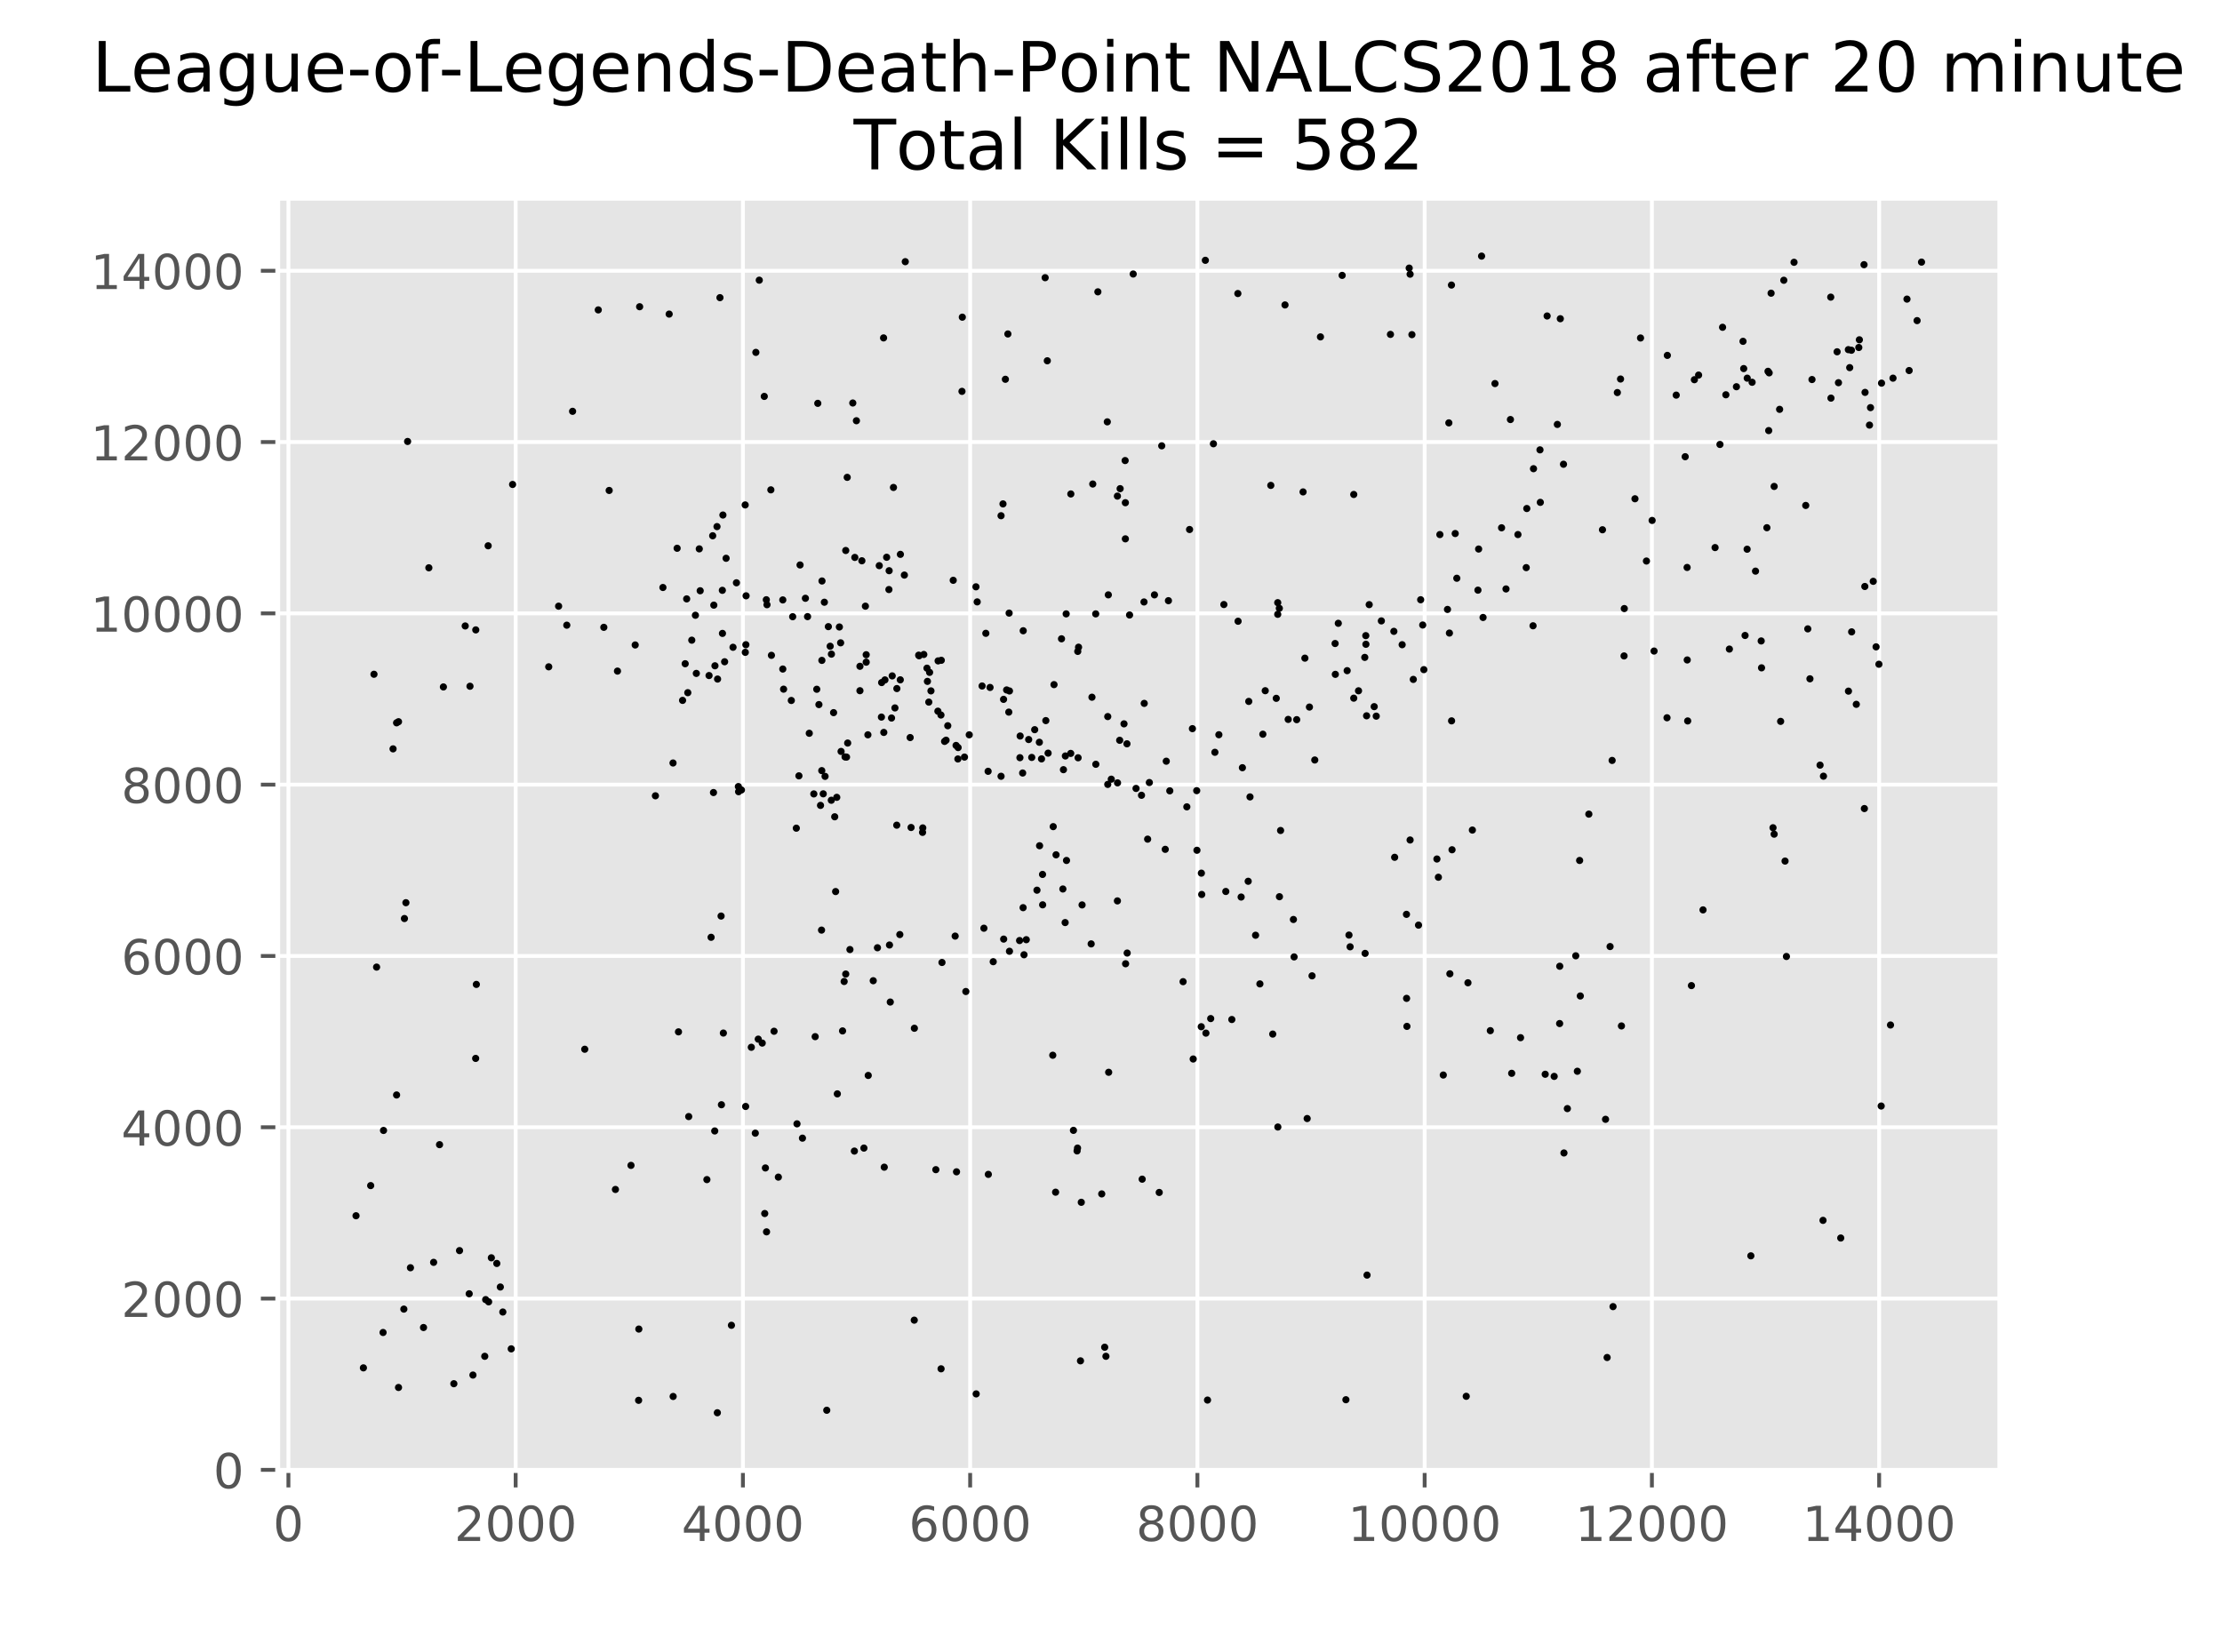 <?xml version="1.0" encoding="utf-8" standalone="no"?>
<!DOCTYPE svg PUBLIC "-//W3C//DTD SVG 1.1//EN"
  "http://www.w3.org/Graphics/SVG/1.1/DTD/svg11.dtd">
<!-- Created with matplotlib (http://matplotlib.org/) -->
<svg height="342.72pt" version="1.1" viewBox="0 0 460.8 342.72" width="460.8pt" xmlns="http://www.w3.org/2000/svg" xmlns:xlink="http://www.w3.org/1999/xlink">
 <defs>
  <style type="text/css">
*{stroke-linecap:butt;stroke-linejoin:round;}
  </style>
 </defs>
 <g id="figure_1">
  <g id="patch_1">
   <path d="M 0 342.72 
L 460.8 342.72 
L 460.8 0 
L 0 0 
z
" style="fill:#ffffff;"/>
  </g>
  <g id="axes_1">
   <g id="patch_2">
    <path d="M 57.6 305.021 
L 414.72 305.021 
L 414.72 41.126 
L 57.6 41.126 
z
" style="fill:#e5e5e5;"/>
   </g>
   <g id="matplotlib.axis_1">
    <g id="xtick_1">
     <g id="line2d_1">
      <path clip-path="url(#pe4fa1ee8f1)" d="M 59.813 305.021 
L 59.813 41.126 
" style="fill:none;stroke:#ffffff;stroke-linecap:square;stroke-width:0.8;"/>
     </g>
     <g id="line2d_2">
      <defs>
       <path d="M 0 0 
L 0 3.5 
" id="m70ffa9d8fc" style="stroke:#555555;stroke-width:0.8;"/>
      </defs>
      <g>
       <use style="fill:#555555;stroke:#555555;stroke-width:0.8;" x="59.813" xlink:href="#m70ffa9d8fc" y="305.021"/>
      </g>
     </g>
     <g id="text_1">
      <!-- 0 -->
      <defs>
       <path d="M 31.781 66.406 
Q 24.172 66.406 20.328 58.906 
Q 16.5 51.422 16.5 36.375 
Q 16.5 21.391 20.328 13.891 
Q 24.172 6.391 31.781 6.391 
Q 39.453 6.391 43.281 13.891 
Q 47.125 21.391 47.125 36.375 
Q 47.125 51.422 43.281 58.906 
Q 39.453 66.406 31.781 66.406 
z
M 31.781 74.219 
Q 44.047 74.219 50.516 64.516 
Q 56.984 54.828 56.984 36.375 
Q 56.984 17.969 50.516 8.266 
Q 44.047 -1.422 31.781 -1.422 
Q 19.531 -1.422 13.062 8.266 
Q 6.594 17.969 6.594 36.375 
Q 6.594 54.828 13.062 64.516 
Q 19.531 74.219 31.781 74.219 
z
" id="DejaVuSans-30"/>
      </defs>
      <g style="fill:#555555;" transform="translate(56.631 319.619)scale(0.1 -0.1)">
       <use xlink:href="#DejaVuSans-30"/>
      </g>
     </g>
    </g>
    <g id="xtick_2">
     <g id="line2d_3">
      <path clip-path="url(#pe4fa1ee8f1)" d="M 106.939 305.021 
L 106.939 41.126 
" style="fill:none;stroke:#ffffff;stroke-linecap:square;stroke-width:0.8;"/>
     </g>
     <g id="line2d_4">
      <g>
       <use style="fill:#555555;stroke:#555555;stroke-width:0.8;" x="106.939" xlink:href="#m70ffa9d8fc" y="305.021"/>
      </g>
     </g>
     <g id="text_2">
      <!-- 2000 -->
      <defs>
       <path d="M 19.188 8.297 
L 53.609 8.297 
L 53.609 0 
L 7.328 0 
L 7.328 8.297 
Q 12.938 14.109 22.625 23.891 
Q 32.328 33.688 34.812 36.531 
Q 39.547 41.844 41.422 45.531 
Q 43.312 49.219 43.312 52.781 
Q 43.312 58.594 39.234 62.25 
Q 35.156 65.922 28.609 65.922 
Q 23.969 65.922 18.812 64.312 
Q 13.672 62.703 7.812 59.422 
L 7.812 69.391 
Q 13.766 71.781 18.938 73 
Q 24.125 74.219 28.422 74.219 
Q 39.75 74.219 46.484 68.547 
Q 53.219 62.891 53.219 53.422 
Q 53.219 48.922 51.531 44.891 
Q 49.859 40.875 45.406 35.406 
Q 44.188 33.984 37.641 27.219 
Q 31.109 20.453 19.188 8.297 
z
" id="DejaVuSans-32"/>
      </defs>
      <g style="fill:#555555;" transform="translate(94.214 319.619)scale(0.1 -0.1)">
       <use xlink:href="#DejaVuSans-32"/>
       <use x="63.623" xlink:href="#DejaVuSans-30"/>
       <use x="127.246" xlink:href="#DejaVuSans-30"/>
       <use x="190.869" xlink:href="#DejaVuSans-30"/>
      </g>
     </g>
    </g>
    <g id="xtick_3">
     <g id="line2d_5">
      <path clip-path="url(#pe4fa1ee8f1)" d="M 154.066 305.021 
L 154.066 41.126 
" style="fill:none;stroke:#ffffff;stroke-linecap:square;stroke-width:0.8;"/>
     </g>
     <g id="line2d_6">
      <g>
       <use style="fill:#555555;stroke:#555555;stroke-width:0.8;" x="154.066" xlink:href="#m70ffa9d8fc" y="305.021"/>
      </g>
     </g>
     <g id="text_3">
      <!-- 4000 -->
      <defs>
       <path d="M 37.797 64.312 
L 12.891 25.391 
L 37.797 25.391 
z
M 35.203 72.906 
L 47.609 72.906 
L 47.609 25.391 
L 58.016 25.391 
L 58.016 17.188 
L 47.609 17.188 
L 47.609 0 
L 37.797 0 
L 37.797 17.188 
L 4.891 17.188 
L 4.891 26.703 
z
" id="DejaVuSans-34"/>
      </defs>
      <g style="fill:#555555;" transform="translate(141.341 319.619)scale(0.1 -0.1)">
       <use xlink:href="#DejaVuSans-34"/>
       <use x="63.623" xlink:href="#DejaVuSans-30"/>
       <use x="127.246" xlink:href="#DejaVuSans-30"/>
       <use x="190.869" xlink:href="#DejaVuSans-30"/>
      </g>
     </g>
    </g>
    <g id="xtick_4">
     <g id="line2d_7">
      <path clip-path="url(#pe4fa1ee8f1)" d="M 201.192 305.021 
L 201.192 41.126 
" style="fill:none;stroke:#ffffff;stroke-linecap:square;stroke-width:0.8;"/>
     </g>
     <g id="line2d_8">
      <g>
       <use style="fill:#555555;stroke:#555555;stroke-width:0.8;" x="201.192" xlink:href="#m70ffa9d8fc" y="305.021"/>
      </g>
     </g>
     <g id="text_4">
      <!-- 6000 -->
      <defs>
       <path d="M 33.016 40.375 
Q 26.375 40.375 22.484 35.828 
Q 18.609 31.297 18.609 23.391 
Q 18.609 15.531 22.484 10.953 
Q 26.375 6.391 33.016 6.391 
Q 39.656 6.391 43.531 10.953 
Q 47.406 15.531 47.406 23.391 
Q 47.406 31.297 43.531 35.828 
Q 39.656 40.375 33.016 40.375 
z
M 52.594 71.297 
L 52.594 62.312 
Q 48.875 64.062 45.094 64.984 
Q 41.312 65.922 37.594 65.922 
Q 27.828 65.922 22.672 59.328 
Q 17.531 52.734 16.797 39.406 
Q 19.672 43.656 24.016 45.922 
Q 28.375 48.188 33.594 48.188 
Q 44.578 48.188 50.953 41.516 
Q 57.328 34.859 57.328 23.391 
Q 57.328 12.156 50.688 5.359 
Q 44.047 -1.422 33.016 -1.422 
Q 20.359 -1.422 13.672 8.266 
Q 6.984 17.969 6.984 36.375 
Q 6.984 53.656 15.188 63.938 
Q 23.391 74.219 37.203 74.219 
Q 40.922 74.219 44.703 73.484 
Q 48.484 72.75 52.594 71.297 
z
" id="DejaVuSans-36"/>
      </defs>
      <g style="fill:#555555;" transform="translate(188.467 319.619)scale(0.1 -0.1)">
       <use xlink:href="#DejaVuSans-36"/>
       <use x="63.623" xlink:href="#DejaVuSans-30"/>
       <use x="127.246" xlink:href="#DejaVuSans-30"/>
       <use x="190.869" xlink:href="#DejaVuSans-30"/>
      </g>
     </g>
    </g>
    <g id="xtick_5">
     <g id="line2d_9">
      <path clip-path="url(#pe4fa1ee8f1)" d="M 248.319 305.021 
L 248.319 41.126 
" style="fill:none;stroke:#ffffff;stroke-linecap:square;stroke-width:0.8;"/>
     </g>
     <g id="line2d_10">
      <g>
       <use style="fill:#555555;stroke:#555555;stroke-width:0.8;" x="248.319" xlink:href="#m70ffa9d8fc" y="305.021"/>
      </g>
     </g>
     <g id="text_5">
      <!-- 8000 -->
      <defs>
       <path d="M 31.781 34.625 
Q 24.75 34.625 20.719 30.859 
Q 16.703 27.094 16.703 20.516 
Q 16.703 13.922 20.719 10.156 
Q 24.75 6.391 31.781 6.391 
Q 38.812 6.391 42.859 10.172 
Q 46.922 13.969 46.922 20.516 
Q 46.922 27.094 42.891 30.859 
Q 38.875 34.625 31.781 34.625 
z
M 21.922 38.812 
Q 15.578 40.375 12.031 44.719 
Q 8.5 49.078 8.5 55.328 
Q 8.5 64.062 14.719 69.141 
Q 20.953 74.219 31.781 74.219 
Q 42.672 74.219 48.875 69.141 
Q 55.078 64.062 55.078 55.328 
Q 55.078 49.078 51.531 44.719 
Q 48 40.375 41.703 38.812 
Q 48.828 37.156 52.797 32.312 
Q 56.781 27.484 56.781 20.516 
Q 56.781 9.906 50.312 4.234 
Q 43.844 -1.422 31.781 -1.422 
Q 19.734 -1.422 13.25 4.234 
Q 6.781 9.906 6.781 20.516 
Q 6.781 27.484 10.781 32.312 
Q 14.797 37.156 21.922 38.812 
z
M 18.312 54.391 
Q 18.312 48.734 21.844 45.562 
Q 25.391 42.391 31.781 42.391 
Q 38.141 42.391 41.719 45.562 
Q 45.312 48.734 45.312 54.391 
Q 45.312 60.062 41.719 63.234 
Q 38.141 66.406 31.781 66.406 
Q 25.391 66.406 21.844 63.234 
Q 18.312 60.062 18.312 54.391 
z
" id="DejaVuSans-38"/>
      </defs>
      <g style="fill:#555555;" transform="translate(235.594 319.619)scale(0.1 -0.1)">
       <use xlink:href="#DejaVuSans-38"/>
       <use x="63.623" xlink:href="#DejaVuSans-30"/>
       <use x="127.246" xlink:href="#DejaVuSans-30"/>
       <use x="190.869" xlink:href="#DejaVuSans-30"/>
      </g>
     </g>
    </g>
    <g id="xtick_6">
     <g id="line2d_11">
      <path clip-path="url(#pe4fa1ee8f1)" d="M 295.445 305.021 
L 295.445 41.126 
" style="fill:none;stroke:#ffffff;stroke-linecap:square;stroke-width:0.8;"/>
     </g>
     <g id="line2d_12">
      <g>
       <use style="fill:#555555;stroke:#555555;stroke-width:0.8;" x="295.445" xlink:href="#m70ffa9d8fc" y="305.021"/>
      </g>
     </g>
     <g id="text_6">
      <!-- 10000 -->
      <defs>
       <path d="M 12.406 8.297 
L 28.516 8.297 
L 28.516 63.922 
L 10.984 60.406 
L 10.984 69.391 
L 28.422 72.906 
L 38.281 72.906 
L 38.281 8.297 
L 54.391 8.297 
L 54.391 0 
L 12.406 0 
z
" id="DejaVuSans-31"/>
      </defs>
      <g style="fill:#555555;" transform="translate(279.539 319.619)scale(0.1 -0.1)">
       <use xlink:href="#DejaVuSans-31"/>
       <use x="63.623" xlink:href="#DejaVuSans-30"/>
       <use x="127.246" xlink:href="#DejaVuSans-30"/>
       <use x="190.869" xlink:href="#DejaVuSans-30"/>
       <use x="254.492" xlink:href="#DejaVuSans-30"/>
      </g>
     </g>
    </g>
    <g id="xtick_7">
     <g id="line2d_13">
      <path clip-path="url(#pe4fa1ee8f1)" d="M 342.572 305.021 
L 342.572 41.126 
" style="fill:none;stroke:#ffffff;stroke-linecap:square;stroke-width:0.8;"/>
     </g>
     <g id="line2d_14">
      <g>
       <use style="fill:#555555;stroke:#555555;stroke-width:0.8;" x="342.572" xlink:href="#m70ffa9d8fc" y="305.021"/>
      </g>
     </g>
     <g id="text_7">
      <!-- 12000 -->
      <g style="fill:#555555;" transform="translate(326.665 319.619)scale(0.1 -0.1)">
       <use xlink:href="#DejaVuSans-31"/>
       <use x="63.623" xlink:href="#DejaVuSans-32"/>
       <use x="127.246" xlink:href="#DejaVuSans-30"/>
       <use x="190.869" xlink:href="#DejaVuSans-30"/>
       <use x="254.492" xlink:href="#DejaVuSans-30"/>
      </g>
     </g>
    </g>
    <g id="xtick_8">
     <g id="line2d_15">
      <path clip-path="url(#pe4fa1ee8f1)" d="M 389.698 305.021 
L 389.698 41.126 
" style="fill:none;stroke:#ffffff;stroke-linecap:square;stroke-width:0.8;"/>
     </g>
     <g id="line2d_16">
      <g>
       <use style="fill:#555555;stroke:#555555;stroke-width:0.8;" x="389.698" xlink:href="#m70ffa9d8fc" y="305.021"/>
      </g>
     </g>
     <g id="text_8">
      <!-- 14000 -->
      <g style="fill:#555555;" transform="translate(373.792 319.619)scale(0.1 -0.1)">
       <use xlink:href="#DejaVuSans-31"/>
       <use x="63.623" xlink:href="#DejaVuSans-34"/>
       <use x="127.246" xlink:href="#DejaVuSans-30"/>
       <use x="190.869" xlink:href="#DejaVuSans-30"/>
       <use x="254.492" xlink:href="#DejaVuSans-30"/>
      </g>
     </g>
    </g>
   </g>
   <g id="matplotlib.axis_2">
    <g id="ytick_1">
     <g id="line2d_17">
      <path clip-path="url(#pe4fa1ee8f1)" d="M 57.6 304.875 
L 414.72 304.875 
" style="fill:none;stroke:#ffffff;stroke-linecap:square;stroke-width:0.8;"/>
     </g>
     <g id="line2d_18">
      <defs>
       <path d="M 0 0 
L -3.5 0 
" id="mc6bfc7e5cc" style="stroke:#555555;stroke-width:0.8;"/>
      </defs>
      <g>
       <use style="fill:#555555;stroke:#555555;stroke-width:0.8;" x="57.6" xlink:href="#mc6bfc7e5cc" y="304.875"/>
      </g>
     </g>
     <g id="text_9">
      <!-- 0 -->
      <g style="fill:#555555;" transform="translate(44.237 308.674)scale(0.1 -0.1)">
       <use xlink:href="#DejaVuSans-30"/>
      </g>
     </g>
    </g>
    <g id="ytick_2">
     <g id="line2d_19">
      <path clip-path="url(#pe4fa1ee8f1)" d="M 57.6 269.344 
L 414.72 269.344 
" style="fill:none;stroke:#ffffff;stroke-linecap:square;stroke-width:0.8;"/>
     </g>
     <g id="line2d_20">
      <g>
       <use style="fill:#555555;stroke:#555555;stroke-width:0.8;" x="57.6" xlink:href="#mc6bfc7e5cc" y="269.344"/>
      </g>
     </g>
     <g id="text_10">
      <!-- 2000 -->
      <g style="fill:#555555;" transform="translate(25.15 273.144)scale(0.1 -0.1)">
       <use xlink:href="#DejaVuSans-32"/>
       <use x="63.623" xlink:href="#DejaVuSans-30"/>
       <use x="127.246" xlink:href="#DejaVuSans-30"/>
       <use x="190.869" xlink:href="#DejaVuSans-30"/>
      </g>
     </g>
    </g>
    <g id="ytick_3">
     <g id="line2d_21">
      <path clip-path="url(#pe4fa1ee8f1)" d="M 57.6 233.814 
L 414.72 233.814 
" style="fill:none;stroke:#ffffff;stroke-linecap:square;stroke-width:0.8;"/>
     </g>
     <g id="line2d_22">
      <g>
       <use style="fill:#555555;stroke:#555555;stroke-width:0.8;" x="57.6" xlink:href="#mc6bfc7e5cc" y="233.814"/>
      </g>
     </g>
     <g id="text_11">
      <!-- 4000 -->
      <g style="fill:#555555;" transform="translate(25.15 237.613)scale(0.1 -0.1)">
       <use xlink:href="#DejaVuSans-34"/>
       <use x="63.623" xlink:href="#DejaVuSans-30"/>
       <use x="127.246" xlink:href="#DejaVuSans-30"/>
       <use x="190.869" xlink:href="#DejaVuSans-30"/>
      </g>
     </g>
    </g>
    <g id="ytick_4">
     <g id="line2d_23">
      <path clip-path="url(#pe4fa1ee8f1)" d="M 57.6 198.283 
L 414.72 198.283 
" style="fill:none;stroke:#ffffff;stroke-linecap:square;stroke-width:0.8;"/>
     </g>
     <g id="line2d_24">
      <g>
       <use style="fill:#555555;stroke:#555555;stroke-width:0.8;" x="57.6" xlink:href="#mc6bfc7e5cc" y="198.283"/>
      </g>
     </g>
     <g id="text_12">
      <!-- 6000 -->
      <g style="fill:#555555;" transform="translate(25.15 202.082)scale(0.1 -0.1)">
       <use xlink:href="#DejaVuSans-36"/>
       <use x="63.623" xlink:href="#DejaVuSans-30"/>
       <use x="127.246" xlink:href="#DejaVuSans-30"/>
       <use x="190.869" xlink:href="#DejaVuSans-30"/>
      </g>
     </g>
    </g>
    <g id="ytick_5">
     <g id="line2d_25">
      <path clip-path="url(#pe4fa1ee8f1)" d="M 57.6 162.752 
L 414.72 162.752 
" style="fill:none;stroke:#ffffff;stroke-linecap:square;stroke-width:0.8;"/>
     </g>
     <g id="line2d_26">
      <g>
       <use style="fill:#555555;stroke:#555555;stroke-width:0.8;" x="57.6" xlink:href="#mc6bfc7e5cc" y="162.752"/>
      </g>
     </g>
     <g id="text_13">
      <!-- 8000 -->
      <g style="fill:#555555;" transform="translate(25.15 166.551)scale(0.1 -0.1)">
       <use xlink:href="#DejaVuSans-38"/>
       <use x="63.623" xlink:href="#DejaVuSans-30"/>
       <use x="127.246" xlink:href="#DejaVuSans-30"/>
       <use x="190.869" xlink:href="#DejaVuSans-30"/>
      </g>
     </g>
    </g>
    <g id="ytick_6">
     <g id="line2d_27">
      <path clip-path="url(#pe4fa1ee8f1)" d="M 57.6 127.221 
L 414.72 127.221 
" style="fill:none;stroke:#ffffff;stroke-linecap:square;stroke-width:0.8;"/>
     </g>
     <g id="line2d_28">
      <g>
       <use style="fill:#555555;stroke:#555555;stroke-width:0.8;" x="57.6" xlink:href="#mc6bfc7e5cc" y="127.221"/>
      </g>
     </g>
     <g id="text_14">
      <!-- 10000 -->
      <g style="fill:#555555;" transform="translate(18.788 131.02)scale(0.1 -0.1)">
       <use xlink:href="#DejaVuSans-31"/>
       <use x="63.623" xlink:href="#DejaVuSans-30"/>
       <use x="127.246" xlink:href="#DejaVuSans-30"/>
       <use x="190.869" xlink:href="#DejaVuSans-30"/>
       <use x="254.492" xlink:href="#DejaVuSans-30"/>
      </g>
     </g>
    </g>
    <g id="ytick_7">
     <g id="line2d_29">
      <path clip-path="url(#pe4fa1ee8f1)" d="M 57.6 91.69 
L 414.72 91.69 
" style="fill:none;stroke:#ffffff;stroke-linecap:square;stroke-width:0.8;"/>
     </g>
     <g id="line2d_30">
      <g>
       <use style="fill:#555555;stroke:#555555;stroke-width:0.8;" x="57.6" xlink:href="#mc6bfc7e5cc" y="91.69"/>
      </g>
     </g>
     <g id="text_15">
      <!-- 12000 -->
      <g style="fill:#555555;" transform="translate(18.788 95.49)scale(0.1 -0.1)">
       <use xlink:href="#DejaVuSans-31"/>
       <use x="63.623" xlink:href="#DejaVuSans-32"/>
       <use x="127.246" xlink:href="#DejaVuSans-30"/>
       <use x="190.869" xlink:href="#DejaVuSans-30"/>
       <use x="254.492" xlink:href="#DejaVuSans-30"/>
      </g>
     </g>
    </g>
    <g id="ytick_8">
     <g id="line2d_31">
      <path clip-path="url(#pe4fa1ee8f1)" d="M 57.6 56.16 
L 414.72 56.16 
" style="fill:none;stroke:#ffffff;stroke-linecap:square;stroke-width:0.8;"/>
     </g>
     <g id="line2d_32">
      <g>
       <use style="fill:#555555;stroke:#555555;stroke-width:0.8;" x="57.6" xlink:href="#mc6bfc7e5cc" y="56.16"/>
      </g>
     </g>
     <g id="text_16">
      <!-- 14000 -->
      <g style="fill:#555555;" transform="translate(18.788 59.959)scale(0.1 -0.1)">
       <use xlink:href="#DejaVuSans-31"/>
       <use x="63.623" xlink:href="#DejaVuSans-34"/>
       <use x="127.246" xlink:href="#DejaVuSans-30"/>
       <use x="190.869" xlink:href="#DejaVuSans-30"/>
       <use x="254.492" xlink:href="#DejaVuSans-30"/>
      </g>
     </g>
    </g>
   </g>
   <g id="PathCollection_1">
    <defs>
     <path d="M 0 0.5 
C 0.133 0.5 0.26 0.447 0.354 0.354 
C 0.447 0.26 0.5 0.133 0.5 0 
C 0.5 -0.133 0.447 -0.26 0.354 -0.354 
C 0.26 -0.447 0.133 -0.5 0 -0.5 
C -0.133 -0.5 -0.26 -0.447 -0.354 -0.354 
C -0.447 -0.26 -0.5 -0.133 -0.5 0 
C -0.5 0.133 -0.447 0.26 -0.354 0.354 
C -0.26 0.447 -0.133 0.5 0 0.5 
z
" id="m5b85c27461" style="stroke:#000000;stroke-width:0.5;"/>
    </defs>
    <g clip-path="url(#pe4fa1ee8f1)">
     <use style="stroke:#000000;stroke-width:0.5;" x="192.332" xlink:href="#m5b85c27461" y="141.327"/>
     <use style="stroke:#000000;stroke-width:0.5;" x="336.846" xlink:href="#m5b85c27461" y="126.226"/>
     <use style="stroke:#000000;stroke-width:0.5;" x="364.061" xlink:href="#m5b85c27461" y="118.463"/>
     <use style="stroke:#000000;stroke-width:0.5;" x="366.418" xlink:href="#m5b85c27461" y="109.456"/>
     <use style="stroke:#000000;stroke-width:0.5;" x="101.237" xlink:href="#m5b85c27461" y="113.204"/>
     <use style="stroke:#000000;stroke-width:0.5;" x="157.459" xlink:href="#m5b85c27461" y="58.114"/>
     <use style="stroke:#000000;stroke-width:0.5;" x="264.978" xlink:href="#m5b85c27461" y="127.417"/>
     <use style="stroke:#000000;stroke-width:0.5;" x="174.424" xlink:href="#m5b85c27461" y="155.859"/>
     <use style="stroke:#000000;stroke-width:0.5;" x="209.345" xlink:href="#m5b85c27461" y="143.317"/>
     <use style="stroke:#000000;stroke-width:0.5;" x="183.873" xlink:href="#m5b85c27461" y="115.585"/>
     <use style="stroke:#000000;stroke-width:0.5;" x="327.727" xlink:href="#m5b85c27461" y="206.579"/>
     <use style="stroke:#000000;stroke-width:0.5;" x="347.614" xlink:href="#m5b85c27461" y="81.955"/>
     <use style="stroke:#000000;stroke-width:0.5;" x="383.313" xlink:href="#m5b85c27461" y="72.521"/>
     <use style="stroke:#000000;stroke-width:0.5;" x="221.174" xlink:href="#m5b85c27461" y="178.474"/>
     <use style="stroke:#000000;stroke-width:0.5;" x="213.327" xlink:href="#m5b85c27461" y="153.39"/>
     <use style="stroke:#000000;stroke-width:0.5;" x="198.694" xlink:href="#m5b85c27461" y="155.059"/>
     <use style="stroke:#000000;stroke-width:0.5;" x="192.615" xlink:href="#m5b85c27461" y="145.626"/>
     <use style="stroke:#000000;stroke-width:0.5;" x="220.137" xlink:href="#m5b85c27461" y="132.497"/>
     <use style="stroke:#000000;stroke-width:0.5;" x="319.433" xlink:href="#m5b85c27461" y="104.197"/>
     <use style="stroke:#000000;stroke-width:0.5;" x="283.404" xlink:href="#m5b85c27461" y="148.469"/>
     <use style="stroke:#000000;stroke-width:0.5;" x="268.913" xlink:href="#m5b85c27461" y="149.268"/>
     <use style="stroke:#000000;stroke-width:0.5;" x="273.838" xlink:href="#m5b85c27461" y="69.874"/>
     <use style="stroke:#000000;stroke-width:0.5;" x="345.776" xlink:href="#m5b85c27461" y="73.712"/>
     <use style="stroke:#000000;stroke-width:0.5;" x="386.776" xlink:href="#m5b85c27461" y="81.386"/>
     <use style="stroke:#000000;stroke-width:0.5;" x="320.846" xlink:href="#m5b85c27461" y="65.54"/>
     <use style="stroke:#000000;stroke-width:0.5;" x="340.215" xlink:href="#m5b85c27461" y="70.105"/>
     <use style="stroke:#000000;stroke-width:0.5;" x="283.263" xlink:href="#m5b85c27461" y="133.634"/>
     <use style="stroke:#000000;stroke-width:0.5;" x="237.244" xlink:href="#m5b85c27461" y="124.858"/>
     <use style="stroke:#000000;stroke-width:0.5;" x="242.31" xlink:href="#m5b85c27461" y="124.592"/>
     <use style="stroke:#000000;stroke-width:0.5;" x="223.507" xlink:href="#m5b85c27461" y="135.109"/>
     <use style="stroke:#000000;stroke-width:0.5;" x="300.582" xlink:href="#m5b85c27461" y="131.307"/>
     <use style="stroke:#000000;stroke-width:0.5;" x="264.978" xlink:href="#m5b85c27461" y="125"/>
     <use style="stroke:#000000;stroke-width:0.5;" x="339.061" xlink:href="#m5b85c27461" y="103.451"/>
     <use style="stroke:#000000;stroke-width:0.5;" x="375.772" xlink:href="#m5b85c27461" y="78.722"/>
     <use style="stroke:#000000;stroke-width:0.5;" x="357.911" xlink:href="#m5b85c27461" y="81.884"/>
     <use style="stroke:#000000;stroke-width:0.5;" x="361.611" xlink:href="#m5b85c27461" y="76.448"/>
     <use style="stroke:#000000;stroke-width:0.5;" x="258.969" xlink:href="#m5b85c27461" y="145.484"/>
     <use style="stroke:#000000;stroke-width:0.5;" x="229.845" xlink:href="#m5b85c27461" y="123.384"/>
     <use style="stroke:#000000;stroke-width:0.5;" x="276.877" xlink:href="#m5b85c27461" y="133.475"/>
     <use style="stroke:#000000;stroke-width:0.5;" x="149.824" xlink:href="#m5b85c27461" y="131.378"/>
     <use style="stroke:#000000;stroke-width:0.5;" x="214.576" xlink:href="#m5b85c27461" y="151.347"/>
     <use style="stroke:#000000;stroke-width:0.5;" x="390.122" xlink:href="#m5b85c27461" y="229.408"/>
     <use style="stroke:#000000;stroke-width:0.5;" x="242.593" xlink:href="#m5b85c27461" y="164.031"/>
     <use style="stroke:#000000;stroke-width:0.5;" x="237.998" xlink:href="#m5b85c27461" y="174.051"/>
     <use style="stroke:#000000;stroke-width:0.5;" x="209.204" xlink:href="#m5b85c27461" y="147.705"/>
     <use style="stroke:#000000;stroke-width:0.5;" x="265.567" xlink:href="#m5b85c27461" y="172.256"/>
     <use style="stroke:#000000;stroke-width:0.5;" x="202.441" xlink:href="#m5b85c27461" y="289.117"/>
     <use style="stroke:#000000;stroke-width:0.5;" x="195.16" xlink:href="#m5b85c27461" y="283.912"/>
     <use style="stroke:#000000;stroke-width:0.5;" x="189.599" xlink:href="#m5b85c27461" y="273.821"/>
     <use style="stroke:#000000;stroke-width:0.5;" x="132.482" xlink:href="#m5b85c27461" y="275.669"/>
     <use style="stroke:#000000;stroke-width:0.5;" x="82.645" xlink:href="#m5b85c27461" y="287.785"/>
     <use style="stroke:#000000;stroke-width:0.5;" x="175.791" xlink:href="#m5b85c27461" y="154.118"/>
     <use style="stroke:#000000;stroke-width:0.5;" x="291.675" xlink:href="#m5b85c27461" y="189.649"/>
     <use style="stroke:#000000;stroke-width:0.5;" x="118.744" xlink:href="#m5b85c27461" y="85.313"/>
     <use style="stroke:#000000;stroke-width:0.5;" x="188.939" xlink:href="#m5b85c27461" y="171.635"/>
     <use style="stroke:#000000;stroke-width:0.5;" x="179.985" xlink:href="#m5b85c27461" y="152.412"/>
     <use style="stroke:#000000;stroke-width:0.5;" x="170.159" xlink:href="#m5b85c27461" y="167.051"/>
     <use style="stroke:#000000;stroke-width:0.5;" x="309.065" xlink:href="#m5b85c27461" y="213.774"/>
     <use style="stroke:#000000;stroke-width:0.5;" x="261.278" xlink:href="#m5b85c27461" y="204.074"/>
     <use style="stroke:#000000;stroke-width:0.5;" x="272.094" xlink:href="#m5b85c27461" y="202.404"/>
     <use style="stroke:#000000;stroke-width:0.5;" x="271.081" xlink:href="#m5b85c27461" y="232.001"/>
     <use style="stroke:#000000;stroke-width:0.5;" x="198.082" xlink:href="#m5b85c27461" y="194.161"/>
     <use style="stroke:#000000;stroke-width:0.5;" x="100.718" xlink:href="#m5b85c27461" y="269.557"/>
     <use style="stroke:#000000;stroke-width:0.5;" x="297.99" xlink:href="#m5b85c27461" y="178.172"/>
     <use style="stroke:#000000;stroke-width:0.5;" x="298.296" xlink:href="#m5b85c27461" y="181.956"/>
     <use style="stroke:#000000;stroke-width:0.5;" x="254.209" xlink:href="#m5b85c27461" y="184.905"/>
     <use style="stroke:#000000;stroke-width:0.5;" x="226.452" xlink:href="#m5b85c27461" y="144.613"/>
     <use style="stroke:#000000;stroke-width:0.5;" x="178.736" xlink:href="#m5b85c27461" y="116.313"/>
     <use style="stroke:#000000;stroke-width:0.5;" x="84.53" xlink:href="#m5b85c27461" y="91.566"/>
     <use style="stroke:#000000;stroke-width:0.5;" x="167.827" xlink:href="#m5b85c27461" y="152.093"/>
     <use style="stroke:#000000;stroke-width:0.5;" x="172.869" xlink:href="#m5b85c27461" y="147.811"/>
     <use style="stroke:#000000;stroke-width:0.5;" x="191.366" xlink:href="#m5b85c27461" y="171.723"/>
     <use style="stroke:#000000;stroke-width:0.5;" x="183.52" xlink:href="#m5b85c27461" y="141.025"/>
     <use style="stroke:#000000;stroke-width:0.5;" x="149.541" xlink:href="#m5b85c27461" y="190.004"/>
     <use style="stroke:#000000;stroke-width:0.5;" x="343.019" xlink:href="#m5b85c27461" y="135.038"/>
     <use style="stroke:#000000;stroke-width:0.5;" x="336.799" xlink:href="#m5b85c27461" y="136.051"/>
     <use style="stroke:#000000;stroke-width:0.5;" x="341.441" xlink:href="#m5b85c27461" y="116.366"/>
     <use style="stroke:#000000;stroke-width:0.5;" x="249.214" xlink:href="#m5b85c27461" y="185.527"/>
     <use style="stroke:#000000;stroke-width:0.5;" x="167.025" xlink:href="#m5b85c27461" y="124.094"/>
     <use style="stroke:#000000;stroke-width:0.5;" x="131.728" xlink:href="#m5b85c27461" y="133.777"/>
     <use style="stroke:#000000;stroke-width:0.5;" x="183.237" xlink:href="#m5b85c27461" y="70.088"/>
     <use style="stroke:#000000;stroke-width:0.5;" x="164.104" xlink:href="#m5b85c27461" y="145.289"/>
     <use style="stroke:#000000;stroke-width:0.5;" x="367.926" xlink:href="#m5b85c27461" y="173.02"/>
     <use style="stroke:#000000;stroke-width:0.5;" x="378.058" xlink:href="#m5b85c27461" y="253.124"/>
     <use style="stroke:#000000;stroke-width:0.5;" x="251.641" xlink:href="#m5b85c27461" y="92.046"/>
     <use style="stroke:#000000;stroke-width:0.5;" x="279.375" xlink:href="#m5b85c27461" y="139.106"/>
     <use style="stroke:#000000;stroke-width:0.5;" x="263.541" xlink:href="#m5b85c27461" y="100.68"/>
     <use style="stroke:#000000;stroke-width:0.5;" x="377.445" xlink:href="#m5b85c27461" y="158.701"/>
     <use style="stroke:#000000;stroke-width:0.5;" x="171.785" xlink:href="#m5b85c27461" y="129.975"/>
     <use style="stroke:#000000;stroke-width:0.5;" x="154.725" xlink:href="#m5b85c27461" y="123.579"/>
     <use style="stroke:#000000;stroke-width:0.5;" x="145.017" xlink:href="#m5b85c27461" y="113.844"/>
     <use style="stroke:#000000;stroke-width:0.5;" x="159.862" xlink:href="#m5b85c27461" y="101.603"/>
     <use style="stroke:#000000;stroke-width:0.5;" x="165.282" xlink:href="#m5b85c27461" y="233.103"/>
     <use style="stroke:#000000;stroke-width:0.5;" x="290.78" xlink:href="#m5b85c27461" y="133.723"/>
     <use style="stroke:#000000;stroke-width:0.5;" x="310.031" xlink:href="#m5b85c27461" y="79.557"/>
     <use style="stroke:#000000;stroke-width:0.5;" x="322.967" xlink:href="#m5b85c27461" y="88.031"/>
     <use style="stroke:#000000;stroke-width:0.5;" x="369.057" xlink:href="#m5b85c27461" y="84.904"/>
     <use style="stroke:#000000;stroke-width:0.5;" x="220.891" xlink:href="#m5b85c27461" y="191.354"/>
     <use style="stroke:#000000;stroke-width:0.5;" x="386.635" xlink:href="#m5b85c27461" y="167.708"/>
     <use style="stroke:#000000;stroke-width:0.5;" x="219.006" xlink:href="#m5b85c27461" y="177.302"/>
     <use style="stroke:#000000;stroke-width:0.5;" x="272.659" xlink:href="#m5b85c27461" y="157.635"/>
     <use style="stroke:#000000;stroke-width:0.5;" x="229.727" xlink:href="#m5b85c27461" y="162.699"/>
     <use style="stroke:#000000;stroke-width:0.5;" x="241.862" xlink:href="#m5b85c27461" y="157.884"/>
     <use style="stroke:#000000;stroke-width:0.5;" x="257.65" xlink:href="#m5b85c27461" y="159.234"/>
     <use style="stroke:#000000;stroke-width:0.5;" x="79.441" xlink:href="#m5b85c27461" y="276.379"/>
     <use style="stroke:#000000;stroke-width:0.5;" x="209.274" xlink:href="#m5b85c27461" y="127.168"/>
     <use style="stroke:#000000;stroke-width:0.5;" x="170.419" xlink:href="#m5b85c27461" y="159.838"/>
     <use style="stroke:#000000;stroke-width:0.5;" x="186.701" xlink:href="#m5b85c27461" y="141.007"/>
     <use style="stroke:#000000;stroke-width:0.5;" x="170.725" xlink:href="#m5b85c27461" y="164.653"/>
     <use style="stroke:#000000;stroke-width:0.5;" x="173.293" xlink:href="#m5b85c27461" y="184.923"/>
     <use style="stroke:#000000;stroke-width:0.5;" x="246.127" xlink:href="#m5b85c27461" y="167.353"/>
     <use style="stroke:#000000;stroke-width:0.5;" x="216.202" xlink:href="#m5b85c27461" y="181.37"/>
     <use style="stroke:#000000;stroke-width:0.5;" x="89.926" xlink:href="#m5b85c27461" y="261.83"/>
     <use style="stroke:#000000;stroke-width:0.5;" x="83.753" xlink:href="#m5b85c27461" y="271.529"/>
     <use style="stroke:#000000;stroke-width:0.5;" x="87.829" xlink:href="#m5b85c27461" y="275.349"/>
     <use style="stroke:#000000;stroke-width:0.5;" x="75.364" xlink:href="#m5b85c27461" y="283.717"/>
     <use style="stroke:#000000;stroke-width:0.5;" x="256.707" xlink:href="#m5b85c27461" y="60.885"/>
     <use style="stroke:#000000;stroke-width:0.5;" x="306.496" xlink:href="#m5b85c27461" y="122.407"/>
     <use style="stroke:#000000;stroke-width:0.5;" x="323.58" xlink:href="#m5b85c27461" y="66.108"/>
     <use style="stroke:#000000;stroke-width:0.5;" x="372.049" xlink:href="#m5b85c27461" y="54.401"/>
     <use style="stroke:#000000;stroke-width:0.5;" x="366.889" xlink:href="#m5b85c27461" y="77.336"/>
     <use style="stroke:#000000;stroke-width:0.5;" x="286.468" xlink:href="#m5b85c27461" y="128.784"/>
     <use style="stroke:#000000;stroke-width:0.5;" x="316.511" xlink:href="#m5b85c27461" y="117.734"/>
     <use style="stroke:#000000;stroke-width:0.5;" x="259.228" xlink:href="#m5b85c27461" y="165.292"/>
     <use style="stroke:#000000;stroke-width:0.5;" x="285.407" xlink:href="#m5b85c27461" y="148.54"/>
     <use style="stroke:#000000;stroke-width:0.5;" x="140.423" xlink:href="#m5b85c27461" y="113.719"/>
     <use style="stroke:#000000;stroke-width:0.5;" x="170.96" xlink:href="#m5b85c27461" y="124.912"/>
     <use style="stroke:#000000;stroke-width:0.5;" x="280.742" xlink:href="#m5b85c27461" y="144.809"/>
     <use style="stroke:#000000;stroke-width:0.5;" x="281.731" xlink:href="#m5b85c27461" y="143.281"/>
     <use style="stroke:#000000;stroke-width:0.5;" x="284.983" xlink:href="#m5b85c27461" y="146.568"/>
     <use style="stroke:#000000;stroke-width:0.5;" x="145.206" xlink:href="#m5b85c27461" y="122.531"/>
     <use style="stroke:#000000;stroke-width:0.5;" x="144.216" xlink:href="#m5b85c27461" y="127.612"/>
     <use style="stroke:#000000;stroke-width:0.5;" x="152.723" xlink:href="#m5b85c27461" y="120.879"/>
     <use style="stroke:#000000;stroke-width:0.5;" x="197.681" xlink:href="#m5b85c27461" y="120.364"/>
     <use style="stroke:#000000;stroke-width:0.5;" x="148.269" xlink:href="#m5b85c27461" y="138.094"/>
     <use style="stroke:#000000;stroke-width:0.5;" x="144.405" xlink:href="#m5b85c27461" y="139.675"/>
     <use style="stroke:#000000;stroke-width:0.5;" x="132.647" xlink:href="#m5b85c27461" y="63.621"/>
     <use style="stroke:#000000;stroke-width:0.5;" x="138.773" xlink:href="#m5b85c27461" y="65.149"/>
     <use style="stroke:#000000;stroke-width:0.5;" x="370.188" xlink:href="#m5b85c27461" y="178.599"/>
     <use style="stroke:#000000;stroke-width:0.5;" x="126.332" xlink:href="#m5b85c27461" y="101.728"/>
     <use style="stroke:#000000;stroke-width:0.5;" x="140.705" xlink:href="#m5b85c27461" y="214.023"/>
     <use style="stroke:#000000;stroke-width:0.5;" x="212.078" xlink:href="#m5b85c27461" y="160.336"/>
     <use style="stroke:#000000;stroke-width:0.5;" x="162.336" xlink:href="#m5b85c27461" y="138.769"/>
     <use style="stroke:#000000;stroke-width:0.5;" x="304.069" xlink:href="#m5b85c27461" y="289.615"/>
     <use style="stroke:#000000;stroke-width:0.5;" x="124.07" xlink:href="#m5b85c27461" y="64.278"/>
     <use style="stroke:#000000;stroke-width:0.5;" x="392.054" xlink:href="#m5b85c27461" y="212.602"/>
     <use style="stroke:#000000;stroke-width:0.5;" x="334.513" xlink:href="#m5b85c27461" y="271.014"/>
     <use style="stroke:#000000;stroke-width:0.5;" x="333.288" xlink:href="#m5b85c27461" y="281.567"/>
     <use style="stroke:#000000;stroke-width:0.5;" x="279.116" xlink:href="#m5b85c27461" y="290.325"/>
     <use style="stroke:#000000;stroke-width:0.5;" x="167.473" xlink:href="#m5b85c27461" y="127.896"/>
     <use style="stroke:#000000;stroke-width:0.5;" x="152.016" xlink:href="#m5b85c27461" y="134.256"/>
     <use style="stroke:#000000;stroke-width:0.5;" x="162.336" xlink:href="#m5b85c27461" y="124.432"/>
     <use style="stroke:#000000;stroke-width:0.5;" x="187.549" xlink:href="#m5b85c27461" y="119.28"/>
     <use style="stroke:#000000;stroke-width:0.5;" x="81.514" xlink:href="#m5b85c27461" y="155.326"/>
     <use style="stroke:#000000;stroke-width:0.5;" x="313.495" xlink:href="#m5b85c27461" y="222.621"/>
     <use style="stroke:#000000;stroke-width:0.5;" x="147.963" xlink:href="#m5b85c27461" y="164.386"/>
     <use style="stroke:#000000;stroke-width:0.5;" x="153.759" xlink:href="#m5b85c27461" y="163.853"/>
     <use style="stroke:#000000;stroke-width:0.5;" x="291.699" xlink:href="#m5b85c27461" y="207.077"/>
     <use style="stroke:#000000;stroke-width:0.5;" x="185.97" xlink:href="#m5b85c27461" y="171.155"/>
     <use style="stroke:#000000;stroke-width:0.5;" x="175.06" xlink:href="#m5b85c27461" y="203.577"/>
     <use style="stroke:#000000;stroke-width:0.5;" x="157.247" xlink:href="#m5b85c27461" y="215.533"/>
     <use style="stroke:#000000;stroke-width:0.5;" x="170.466" xlink:href="#m5b85c27461" y="120.506"/>
     <use style="stroke:#000000;stroke-width:0.5;" x="170.442" xlink:href="#m5b85c27461" y="136.974"/>
     <use style="stroke:#000000;stroke-width:0.5;" x="195.89" xlink:href="#m5b85c27461" y="153.78"/>
     <use style="stroke:#000000;stroke-width:0.5;" x="204.915" xlink:href="#m5b85c27461" y="159.981"/>
     <use style="stroke:#000000;stroke-width:0.5;" x="265.001" xlink:href="#m5b85c27461" y="233.76"/>
     <use style="stroke:#000000;stroke-width:0.5;" x="175.697" xlink:href="#m5b85c27461" y="99.01"/>
     <use style="stroke:#000000;stroke-width:0.5;" x="194.547" xlink:href="#m5b85c27461" y="137.081"/>
     <use style="stroke:#000000;stroke-width:0.5;" x="192.238" xlink:href="#m5b85c27461" y="138.591"/>
     <use style="stroke:#000000;stroke-width:0.5;" x="234.251" xlink:href="#m5b85c27461" y="127.559"/>
     <use style="stroke:#000000;stroke-width:0.5;" x="153.123" xlink:href="#m5b85c27461" y="163.143"/>
     <use style="stroke:#000000;stroke-width:0.5;" x="191.578" xlink:href="#m5b85c27461" y="135.748"/>
     <use style="stroke:#000000;stroke-width:0.5;" x="176.262" xlink:href="#m5b85c27461" y="196.95"/>
     <use style="stroke:#000000;stroke-width:0.5;" x="215.99" xlink:href="#m5b85c27461" y="157.405"/>
     <use style="stroke:#000000;stroke-width:0.5;" x="215.542" xlink:href="#m5b85c27461" y="153.958"/>
     <use style="stroke:#000000;stroke-width:0.5;" x="211.56" xlink:href="#m5b85c27461" y="152.661"/>
     <use style="stroke:#000000;stroke-width:0.5;" x="216.885" xlink:href="#m5b85c27461" y="149.463"/>
     <use style="stroke:#000000;stroke-width:0.5;" x="229.633" xlink:href="#m5b85c27461" y="87.498"/>
     <use style="stroke:#000000;stroke-width:0.5;" x="179.632" xlink:href="#m5b85c27461" y="137.347"/>
     <use style="stroke:#000000;stroke-width:0.5;" x="190.518" xlink:href="#m5b85c27461" y="135.891"/>
     <use style="stroke:#000000;stroke-width:0.5;" x="175.39" xlink:href="#m5b85c27461" y="202.031"/>
     <use style="stroke:#000000;stroke-width:0.5;" x="189.623" xlink:href="#m5b85c27461" y="213.277"/>
     <use style="stroke:#000000;stroke-width:0.5;" x="264.672" xlink:href="#m5b85c27461" y="144.844"/>
     <use style="stroke:#000000;stroke-width:0.5;" x="233.332" xlink:href="#m5b85c27461" y="95.528"/>
     <use style="stroke:#000000;stroke-width:0.5;" x="204.444" xlink:href="#m5b85c27461" y="131.36"/>
     <use style="stroke:#000000;stroke-width:0.5;" x="179.467" xlink:href="#m5b85c27461" y="125.729"/>
     <use style="stroke:#000000;stroke-width:0.5;" x="208.12" xlink:href="#m5b85c27461" y="145.058"/>
     <use style="stroke:#000000;stroke-width:0.5;" x="236.726" xlink:href="#m5b85c27461" y="164.955"/>
     <use style="stroke:#000000;stroke-width:0.5;" x="288.353" xlink:href="#m5b85c27461" y="69.359"/>
     <use style="stroke:#000000;stroke-width:0.5;" x="292.806" xlink:href="#m5b85c27461" y="69.412"/>
     <use style="stroke:#000000;stroke-width:0.5;" x="300.464" xlink:href="#m5b85c27461" y="87.711"/>
     <use style="stroke:#000000;stroke-width:0.5;" x="335.408" xlink:href="#m5b85c27461" y="81.422"/>
     <use style="stroke:#000000;stroke-width:0.5;" x="164.386" xlink:href="#m5b85c27461" y="127.914"/>
     <use style="stroke:#000000;stroke-width:0.5;" x="172.421" xlink:href="#m5b85c27461" y="135.677"/>
     <use style="stroke:#000000;stroke-width:0.5;" x="154.56" xlink:href="#m5b85c27461" y="135.304"/>
     <use style="stroke:#000000;stroke-width:0.5;" x="202.394" xlink:href="#m5b85c27461" y="121.714"/>
     <use style="stroke:#000000;stroke-width:0.5;" x="231.73" xlink:href="#m5b85c27461" y="102.9"/>
     <use style="stroke:#000000;stroke-width:0.5;" x="240.92" xlink:href="#m5b85c27461" y="92.472"/>
     <use style="stroke:#000000;stroke-width:0.5;" x="233.38" xlink:href="#m5b85c27461" y="111.765"/>
     <use style="stroke:#000000;stroke-width:0.5;" x="363.354" xlink:href="#m5b85c27461" y="79.29"/>
     <use style="stroke:#000000;stroke-width:0.5;" x="169.829" xlink:href="#m5b85c27461" y="146.141"/>
     <use style="stroke:#000000;stroke-width:0.5;" x="174.071" xlink:href="#m5b85c27461" y="130.046"/>
     <use style="stroke:#000000;stroke-width:0.5;" x="161.417" xlink:href="#m5b85c27461" y="244.153"/>
     <use style="stroke:#000000;stroke-width:0.5;" x="179.632" xlink:href="#m5b85c27461" y="135.802"/>
     <use style="stroke:#000000;stroke-width:0.5;" x="142.095" xlink:href="#m5b85c27461" y="137.667"/>
     <use style="stroke:#000000;stroke-width:0.5;" x="143.462" xlink:href="#m5b85c27461" y="132.782"/>
     <use style="stroke:#000000;stroke-width:0.5;" x="158.731" xlink:href="#m5b85c27461" y="242.252"/>
     <use style="stroke:#000000;stroke-width:0.5;" x="146.596" xlink:href="#m5b85c27461" y="244.668"/>
     <use style="stroke:#000000;stroke-width:0.5;" x="158.59" xlink:href="#m5b85c27461" y="251.703"/>
     <use style="stroke:#000000;stroke-width:0.5;" x="158.967" xlink:href="#m5b85c27461" y="255.505"/>
     <use style="stroke:#000000;stroke-width:0.5;" x="98.645" xlink:href="#m5b85c27461" y="219.53"/>
     <use style="stroke:#000000;stroke-width:0.5;" x="195.348" xlink:href="#m5b85c27461" y="199.633"/>
     <use style="stroke:#000000;stroke-width:0.5;" x="194.076" xlink:href="#m5b85c27461" y="242.607"/>
     <use style="stroke:#000000;stroke-width:0.5;" x="170.371" xlink:href="#m5b85c27461" y="192.918"/>
     <use style="stroke:#000000;stroke-width:0.5;" x="184.627" xlink:href="#m5b85c27461" y="207.84"/>
     <use style="stroke:#000000;stroke-width:0.5;" x="173.647" xlink:href="#m5b85c27461" y="226.885"/>
     <use style="stroke:#000000;stroke-width:0.5;" x="218.912" xlink:href="#m5b85c27461" y="247.28"/>
     <use style="stroke:#000000;stroke-width:0.5;" x="186.606" xlink:href="#m5b85c27461" y="193.841"/>
     <use style="stroke:#000000;stroke-width:0.5;" x="150.272" xlink:href="#m5b85c27461" y="137.259"/>
     <use style="stroke:#000000;stroke-width:0.5;" x="184.392" xlink:href="#m5b85c27461" y="118.374"/>
     <use style="stroke:#000000;stroke-width:0.5;" x="177.275" xlink:href="#m5b85c27461" y="115.62"/>
     <use style="stroke:#000000;stroke-width:0.5;" x="224.237" xlink:href="#m5b85c27461" y="249.376"/>
     <use style="stroke:#000000;stroke-width:0.5;" x="179.16" xlink:href="#m5b85c27461" y="238.13"/>
     <use style="stroke:#000000;stroke-width:0.5;" x="166.413" xlink:href="#m5b85c27461" y="236.07"/>
     <use style="stroke:#000000;stroke-width:0.5;" x="98.079" xlink:href="#m5b85c27461" y="285.209"/>
     <use style="stroke:#000000;stroke-width:0.5;" x="151.686" xlink:href="#m5b85c27461" y="274.887"/>
     <use style="stroke:#000000;stroke-width:0.5;" x="106.303" xlink:href="#m5b85c27461" y="100.484"/>
     <use style="stroke:#000000;stroke-width:0.5;" x="381.734" xlink:href="#m5b85c27461" y="256.784"/>
     <use style="stroke:#000000;stroke-width:0.5;" x="184.344" xlink:href="#m5b85c27461" y="122.282"/>
     <use style="stroke:#000000;stroke-width:0.5;" x="313.235" xlink:href="#m5b85c27461" y="87.018"/>
     <use style="stroke:#000000;stroke-width:0.5;" x="357.228" xlink:href="#m5b85c27461" y="67.885"/>
     <use style="stroke:#000000;stroke-width:0.5;" x="362.341" xlink:href="#m5b85c27461" y="78.437"/>
     <use style="stroke:#000000;stroke-width:0.5;" x="398.487" xlink:href="#m5b85c27461" y="54.365"/>
     <use style="stroke:#000000;stroke-width:0.5;" x="386.564" xlink:href="#m5b85c27461" y="54.898"/>
     <use style="stroke:#000000;stroke-width:0.5;" x="370.471" xlink:href="#m5b85c27461" y="198.389"/>
     <use style="stroke:#000000;stroke-width:0.5;" x="378.152" xlink:href="#m5b85c27461" y="160.993"/>
     <use style="stroke:#000000;stroke-width:0.5;" x="172.398" xlink:href="#m5b85c27461" y="165.985"/>
     <use style="stroke:#000000;stroke-width:0.5;" x="374.476" xlink:href="#m5b85c27461" y="104.837"/>
     <use style="stroke:#000000;stroke-width:0.5;" x="311.397" xlink:href="#m5b85c27461" y="109.473"/>
     <use style="stroke:#000000;stroke-width:0.5;" x="336.068" xlink:href="#m5b85c27461" y="78.615"/>
     <use style="stroke:#000000;stroke-width:0.5;" x="307.25" xlink:href="#m5b85c27461" y="53.122"/>
     <use style="stroke:#000000;stroke-width:0.5;" x="178.336" xlink:href="#m5b85c27461" y="143.263"/>
     <use style="stroke:#000000;stroke-width:0.5;" x="148.033" xlink:href="#m5b85c27461" y="125.516"/>
     <use style="stroke:#000000;stroke-width:0.5;" x="135.922" xlink:href="#m5b85c27461" y="165.061"/>
     <use style="stroke:#000000;stroke-width:0.5;" x="230.458" xlink:href="#m5b85c27461" y="161.615"/>
     <use style="stroke:#000000;stroke-width:0.5;" x="178.336" xlink:href="#m5b85c27461" y="138.2"/>
     <use style="stroke:#000000;stroke-width:0.5;" x="125.224" xlink:href="#m5b85c27461" y="130.117"/>
     <use style="stroke:#000000;stroke-width:0.5;" x="148.693" xlink:href="#m5b85c27461" y="109.225"/>
     <use style="stroke:#000000;stroke-width:0.5;" x="154.537" xlink:href="#m5b85c27461" y="104.73"/>
     <use style="stroke:#000000;stroke-width:0.5;" x="199.496" xlink:href="#m5b85c27461" y="81.173"/>
     <use style="stroke:#000000;stroke-width:0.5;" x="327.585" xlink:href="#m5b85c27461" y="178.474"/>
     <use style="stroke:#000000;stroke-width:0.5;" x="216.225" xlink:href="#m5b85c27461" y="187.677"/>
     <use style="stroke:#000000;stroke-width:0.5;" x="324.334" xlink:href="#m5b85c27461" y="239.143"/>
     <use style="stroke:#000000;stroke-width:0.5;" x="186.724" xlink:href="#m5b85c27461" y="114.981"/>
     <use style="stroke:#000000;stroke-width:0.5;" x="172.162" xlink:href="#m5b85c27461" y="134.043"/>
     <use style="stroke:#000000;stroke-width:0.5;" x="300.676" xlink:href="#m5b85c27461" y="201.978"/>
     <use style="stroke:#000000;stroke-width:0.5;" x="301.124" xlink:href="#m5b85c27461" y="176.254"/>
     <use style="stroke:#000000;stroke-width:0.5;" x="165.918" xlink:href="#m5b85c27461" y="117.184"/>
     <use style="stroke:#000000;stroke-width:0.5;" x="320.446" xlink:href="#m5b85c27461" y="222.817"/>
     <use style="stroke:#000000;stroke-width:0.5;" x="323.462" xlink:href="#m5b85c27461" y="200.415"/>
     <use style="stroke:#000000;stroke-width:0.5;" x="315.333" xlink:href="#m5b85c27461" y="215.231"/>
     <use style="stroke:#000000;stroke-width:0.5;" x="159.061" xlink:href="#m5b85c27461" y="125.427"/>
     <use style="stroke:#000000;stroke-width:0.5;" x="291.769" xlink:href="#m5b85c27461" y="212.886"/>
     <use style="stroke:#000000;stroke-width:0.5;" x="245.35" xlink:href="#m5b85c27461" y="203.612"/>
     <use style="stroke:#000000;stroke-width:0.5;" x="353.175" xlink:href="#m5b85c27461" y="188.725"/>
     <use style="stroke:#000000;stroke-width:0.5;" x="332.958" xlink:href="#m5b85c27461" y="232.161"/>
     <use style="stroke:#000000;stroke-width:0.5;" x="229.727" xlink:href="#m5b85c27461" y="148.628"/>
     <use style="stroke:#000000;stroke-width:0.5;" x="238.351" xlink:href="#m5b85c27461" y="162.308"/>
     <use style="stroke:#000000;stroke-width:0.5;" x="229.091" xlink:href="#m5b85c27461" y="279.435"/>
     <use style="stroke:#000000;stroke-width:0.5;" x="212.361" xlink:href="#m5b85c27461" y="198.034"/>
     <use style="stroke:#000000;stroke-width:0.5;" x="154.631" xlink:href="#m5b85c27461" y="229.497"/>
     <use style="stroke:#000000;stroke-width:0.5;" x="95.299" xlink:href="#m5b85c27461" y="259.396"/>
     <use style="stroke:#000000;stroke-width:0.5;" x="103.028" xlink:href="#m5b85c27461" y="262.06"/>
     <use style="stroke:#000000;stroke-width:0.5;" x="233.427" xlink:href="#m5b85c27461" y="199.899"/>
     <use style="stroke:#000000;stroke-width:0.5;" x="322.307" xlink:href="#m5b85c27461" y="223.261"/>
     <use style="stroke:#000000;stroke-width:0.5;" x="349.876" xlink:href="#m5b85c27461" y="117.699"/>
     <use style="stroke:#000000;stroke-width:0.5;" x="307.557" xlink:href="#m5b85c27461" y="128.074"/>
     <use style="stroke:#000000;stroke-width:0.5;" x="361.894" xlink:href="#m5b85c27461" y="131.805"/>
     <use style="stroke:#000000;stroke-width:0.5;" x="365.239" xlink:href="#m5b85c27461" y="132.942"/>
     <use style="stroke:#000000;stroke-width:0.5;" x="211.442" xlink:href="#m5b85c27461" y="195.085"/>
     <use style="stroke:#000000;stroke-width:0.5;" x="236.867" xlink:href="#m5b85c27461" y="244.579"/>
     <use style="stroke:#000000;stroke-width:0.5;" x="204.962" xlink:href="#m5b85c27461" y="243.584"/>
     <use style="stroke:#000000;stroke-width:0.5;" x="183.378" xlink:href="#m5b85c27461" y="242.092"/>
     <use style="stroke:#000000;stroke-width:0.5;" x="148.222" xlink:href="#m5b85c27461" y="234.577"/>
     <use style="stroke:#000000;stroke-width:0.5;" x="149.612" xlink:href="#m5b85c27461" y="229.141"/>
     <use style="stroke:#000000;stroke-width:0.5;" x="91.152" xlink:href="#m5b85c27461" y="237.42"/>
     <use style="stroke:#000000;stroke-width:0.5;" x="174.731" xlink:href="#m5b85c27461" y="213.827"/>
     <use style="stroke:#000000;stroke-width:0.5;" x="177.181" xlink:href="#m5b85c27461" y="238.752"/>
     <use style="stroke:#000000;stroke-width:0.5;" x="327.114" xlink:href="#m5b85c27461" y="222.195"/>
     <use style="stroke:#000000;stroke-width:0.5;" x="199.566" xlink:href="#m5b85c27461" y="65.788"/>
     <use style="stroke:#000000;stroke-width:0.5;" x="177.605" xlink:href="#m5b85c27461" y="87.267"/>
     <use style="stroke:#000000;stroke-width:0.5;" x="147.468" xlink:href="#m5b85c27461" y="194.41"/>
     <use style="stroke:#000000;stroke-width:0.5;" x="217.357" xlink:href="#m5b85c27461" y="156.214"/>
     <use style="stroke:#000000;stroke-width:0.5;" x="207.601" xlink:href="#m5b85c27461" y="161.011"/>
     <use style="stroke:#000000;stroke-width:0.5;" x="216.744" xlink:href="#m5b85c27461" y="57.599"/>
     <use style="stroke:#000000;stroke-width:0.5;" x="316.629" xlink:href="#m5b85c27461" y="105.476"/>
     <use style="stroke:#000000;stroke-width:0.5;" x="319.362" xlink:href="#m5b85c27461" y="93.307"/>
     <use style="stroke:#000000;stroke-width:0.5;" x="349.476" xlink:href="#m5b85c27461" y="94.728"/>
     <use style="stroke:#000000;stroke-width:0.5;" x="395.919" xlink:href="#m5b85c27461" y="76.856"/>
     <use style="stroke:#000000;stroke-width:0.5;" x="387.695" xlink:href="#m5b85c27461" y="88.173"/>
     <use style="stroke:#000000;stroke-width:0.5;" x="369.929" xlink:href="#m5b85c27461" y="58.131"/>
     <use style="stroke:#000000;stroke-width:0.5;" x="156.752" xlink:href="#m5b85c27461" y="73.09"/>
     <use style="stroke:#000000;stroke-width:0.5;" x="176.851" xlink:href="#m5b85c27461" y="83.589"/>
     <use style="stroke:#000000;stroke-width:0.5;" x="387.907" xlink:href="#m5b85c27461" y="84.549"/>
     <use style="stroke:#000000;stroke-width:0.5;" x="379.66" xlink:href="#m5b85c27461" y="61.631"/>
     <use style="stroke:#000000;stroke-width:0.5;" x="262.386" xlink:href="#m5b85c27461" y="143.263"/>
     <use style="stroke:#000000;stroke-width:0.5;" x="252.772" xlink:href="#m5b85c27461" y="152.395"/>
     <use style="stroke:#000000;stroke-width:0.5;" x="251.947" xlink:href="#m5b85c27461" y="156.037"/>
     <use style="stroke:#000000;stroke-width:0.5;" x="375.348" xlink:href="#m5b85c27461" y="140.794"/>
     <use style="stroke:#000000;stroke-width:0.5;" x="383.336" xlink:href="#m5b85c27461" y="143.352"/>
     <use style="stroke:#000000;stroke-width:0.5;" x="369.269" xlink:href="#m5b85c27461" y="149.623"/>
     <use style="stroke:#000000;stroke-width:0.5;" x="384.962" xlink:href="#m5b85c27461" y="146.088"/>
     <use style="stroke:#000000;stroke-width:0.5;" x="212.196" xlink:href="#m5b85c27461" y="130.827"/>
     <use style="stroke:#000000;stroke-width:0.5;" x="221.103" xlink:href="#m5b85c27461" y="127.328"/>
     <use style="stroke:#000000;stroke-width:0.5;" x="256.754" xlink:href="#m5b85c27461" y="128.856"/>
     <use style="stroke:#000000;stroke-width:0.5;" x="283.946" xlink:href="#m5b85c27461" y="125.409"/>
     <use style="stroke:#000000;stroke-width:0.5;" x="239.412" xlink:href="#m5b85c27461" y="123.384"/>
     <use style="stroke:#000000;stroke-width:0.5;" x="389.651" xlink:href="#m5b85c27461" y="137.774"/>
     <use style="stroke:#000000;stroke-width:0.5;" x="365.31" xlink:href="#m5b85c27461" y="138.52"/>
     <use style="stroke:#000000;stroke-width:0.5;" x="115.846" xlink:href="#m5b85c27461" y="125.729"/>
     <use style="stroke:#000000;stroke-width:0.5;" x="91.953" xlink:href="#m5b85c27461" y="142.482"/>
     <use style="stroke:#000000;stroke-width:0.5;" x="82.245" xlink:href="#m5b85c27461" y="149.925"/>
     <use style="stroke:#000000;stroke-width:0.5;" x="77.556" xlink:href="#m5b85c27461" y="139.852"/>
     <use style="stroke:#000000;stroke-width:0.5;" x="117.543" xlink:href="#m5b85c27461" y="129.673"/>
     <use style="stroke:#000000;stroke-width:0.5;" x="98.668" xlink:href="#m5b85c27461" y="130.65"/>
     <use style="stroke:#000000;stroke-width:0.5;" x="142.637" xlink:href="#m5b85c27461" y="143.672"/>
     <use style="stroke:#000000;stroke-width:0.5;" x="165.14" xlink:href="#m5b85c27461" y="171.777"/>
     <use style="stroke:#000000;stroke-width:0.5;" x="165.682" xlink:href="#m5b85c27461" y="160.922"/>
     <use style="stroke:#000000;stroke-width:0.5;" x="113.796" xlink:href="#m5b85c27461" y="138.307"/>
     <use style="stroke:#000000;stroke-width:0.5;" x="247.282" xlink:href="#m5b85c27461" y="151.133"/>
     <use style="stroke:#000000;stroke-width:0.5;" x="267.146" xlink:href="#m5b85c27461" y="149.215"/>
     <use style="stroke:#000000;stroke-width:0.5;" x="265.308" xlink:href="#m5b85c27461" y="126.173"/>
     <use style="stroke:#000000;stroke-width:0.5;" x="283.027" xlink:href="#m5b85c27461" y="136.353"/>
     <use style="stroke:#000000;stroke-width:0.5;" x="190.612" xlink:href="#m5b85c27461" y="136.015"/>
     <use style="stroke:#000000;stroke-width:0.5;" x="198.27" xlink:href="#m5b85c27461" y="154.615"/>
     <use style="stroke:#000000;stroke-width:0.5;" x="158.92" xlink:href="#m5b85c27461" y="124.396"/>
     <use style="stroke:#000000;stroke-width:0.5;" x="379.707" xlink:href="#m5b85c27461" y="82.577"/>
     <use style="stroke:#000000;stroke-width:0.5;" x="385.598" xlink:href="#m5b85c27461" y="70.478"/>
     <use style="stroke:#000000;stroke-width:0.5;" x="383.949" xlink:href="#m5b85c27461" y="72.646"/>
     <use style="stroke:#000000;stroke-width:0.5;" x="380.98" xlink:href="#m5b85c27461" y="72.966"/>
     <use style="stroke:#000000;stroke-width:0.5;" x="385.48" xlink:href="#m5b85c27461" y="72.077"/>
     <use style="stroke:#000000;stroke-width:0.5;" x="270.609" xlink:href="#m5b85c27461" y="136.512"/>
     <use style="stroke:#000000;stroke-width:0.5;" x="128.052" xlink:href="#m5b85c27461" y="139.195"/>
     <use style="stroke:#000000;stroke-width:0.5;" x="168.769" xlink:href="#m5b85c27461" y="164.671"/>
     <use style="stroke:#000000;stroke-width:0.5;" x="356.686" xlink:href="#m5b85c27461" y="92.188"/>
     <use style="stroke:#000000;stroke-width:0.5;" x="235.594" xlink:href="#m5b85c27461" y="163.534"/>
     <use style="stroke:#000000;stroke-width:0.5;" x="218.417" xlink:href="#m5b85c27461" y="171.457"/>
     <use style="stroke:#000000;stroke-width:0.5;" x="233.757" xlink:href="#m5b85c27461" y="197.679"/>
     <use style="stroke:#000000;stroke-width:0.5;" x="283.239" xlink:href="#m5b85c27461" y="131.84"/>
     <use style="stroke:#000000;stroke-width:0.5;" x="205.316" xlink:href="#m5b85c27461" y="142.588"/>
     <use style="stroke:#000000;stroke-width:0.5;" x="194.5" xlink:href="#m5b85c27461" y="147.509"/>
     <use style="stroke:#000000;stroke-width:0.5;" x="223.577" xlink:href="#m5b85c27461" y="157.174"/>
     <use style="stroke:#000000;stroke-width:0.5;" x="149.918" xlink:href="#m5b85c27461" y="106.826"/>
     <use style="stroke:#000000;stroke-width:0.5;" x="150.578" xlink:href="#m5b85c27461" y="115.798"/>
     <use style="stroke:#000000;stroke-width:0.5;" x="314.791" xlink:href="#m5b85c27461" y="110.877"/>
     <use style="stroke:#000000;stroke-width:0.5;" x="232.201" xlink:href="#m5b85c27461" y="153.549"/>
     <use style="stroke:#000000;stroke-width:0.5;" x="223.671" xlink:href="#m5b85c27461" y="134.238"/>
     <use style="stroke:#000000;stroke-width:0.5;" x="226.617" xlink:href="#m5b85c27461" y="100.395"/>
     <use style="stroke:#000000;stroke-width:0.5;" x="306.638" xlink:href="#m5b85c27461" y="113.879"/>
     <use style="stroke:#000000;stroke-width:0.5;" x="302.114" xlink:href="#m5b85c27461" y="119.937"/>
     <use style="stroke:#000000;stroke-width:0.5;" x="283.098" xlink:href="#m5b85c27461" y="197.75"/>
     <use style="stroke:#000000;stroke-width:0.5;" x="279.752" xlink:href="#m5b85c27461" y="193.948"/>
     <use style="stroke:#000000;stroke-width:0.5;" x="279.988" xlink:href="#m5b85c27461" y="196.382"/>
     <use style="stroke:#000000;stroke-width:0.5;" x="298.603" xlink:href="#m5b85c27461" y="110.877"/>
     <use style="stroke:#000000;stroke-width:0.5;" x="204.043" xlink:href="#m5b85c27461" y="192.527"/>
     <use style="stroke:#000000;stroke-width:0.5;" x="183.284" xlink:href="#m5b85c27461" y="151.915"/>
     <use style="stroke:#000000;stroke-width:0.5;" x="220.938" xlink:href="#m5b85c27461" y="156.8"/>
     <use style="stroke:#000000;stroke-width:0.5;" x="147.798" xlink:href="#m5b85c27461" y="111.126"/>
     <use style="stroke:#000000;stroke-width:0.5;" x="208.756" xlink:href="#m5b85c27461" y="143.103"/>
     <use style="stroke:#000000;stroke-width:0.5;" x="352.256" xlink:href="#m5b85c27461" y="77.798"/>
     <use style="stroke:#000000;stroke-width:0.5;" x="324.239" xlink:href="#m5b85c27461" y="96.292"/>
     <use style="stroke:#000000;stroke-width:0.5;" x="317.924" xlink:href="#m5b85c27461" y="129.797"/>
     <use style="stroke:#000000;stroke-width:0.5;" x="300.181" xlink:href="#m5b85c27461" y="126.404"/>
     <use style="stroke:#000000;stroke-width:0.5;" x="312.316" xlink:href="#m5b85c27461" y="122.158"/>
     <use style="stroke:#000000;stroke-width:0.5;" x="149.801" xlink:href="#m5b85c27461" y="122.442"/>
     <use style="stroke:#000000;stroke-width:0.5;" x="220.538" xlink:href="#m5b85c27461" y="159.643"/>
     <use style="stroke:#000000;stroke-width:0.5;" x="169.052" xlink:href="#m5b85c27461" y="215.018"/>
     <use style="stroke:#000000;stroke-width:0.5;" x="196.55" xlink:href="#m5b85c27461" y="150.529"/>
     <use style="stroke:#000000;stroke-width:0.5;" x="218.582" xlink:href="#m5b85c27461" y="142.002"/>
     <use style="stroke:#000000;stroke-width:0.5;" x="182.836" xlink:href="#m5b85c27461" y="141.576"/>
     <use style="stroke:#000000;stroke-width:0.5;" x="175.555" xlink:href="#m5b85c27461" y="157.031"/>
     <use style="stroke:#000000;stroke-width:0.5;" x="192.78" xlink:href="#m5b85c27461" y="139.461"/>
     <use style="stroke:#000000;stroke-width:0.5;" x="100.53" xlink:href="#m5b85c27461" y="281.318"/>
     <use style="stroke:#000000;stroke-width:0.5;" x="187.738" xlink:href="#m5b85c27461" y="54.276"/>
     <use style="stroke:#000000;stroke-width:0.5;" x="209.015" xlink:href="#m5b85c27461" y="69.27"/>
     <use style="stroke:#000000;stroke-width:0.5;" x="283.499" xlink:href="#m5b85c27461" y="264.477"/>
     <use style="stroke:#000000;stroke-width:0.5;" x="295.045" xlink:href="#m5b85c27461" y="129.637"/>
     <use style="stroke:#000000;stroke-width:0.5;" x="224.072" xlink:href="#m5b85c27461" y="282.26"/>
     <use style="stroke:#000000;stroke-width:0.5;" x="289.06" xlink:href="#m5b85c27461" y="130.952"/>
     <use style="stroke:#000000;stroke-width:0.5;" x="374.9" xlink:href="#m5b85c27461" y="130.437"/>
     <use style="stroke:#000000;stroke-width:0.5;" x="388.473" xlink:href="#m5b85c27461" y="120.577"/>
     <use style="stroke:#000000;stroke-width:0.5;" x="386.729" xlink:href="#m5b85c27461" y="121.643"/>
     <use style="stroke:#000000;stroke-width:0.5;" x="355.673" xlink:href="#m5b85c27461" y="113.577"/>
     <use style="stroke:#000000;stroke-width:0.5;" x="362.318" xlink:href="#m5b85c27461" y="113.915"/>
     <use style="stroke:#000000;stroke-width:0.5;" x="268.371" xlink:href="#m5b85c27461" y="198.478"/>
     <use style="stroke:#000000;stroke-width:0.5;" x="255.458" xlink:href="#m5b85c27461" y="211.465"/>
     <use style="stroke:#000000;stroke-width:0.5;" x="249.12" xlink:href="#m5b85c27461" y="212.957"/>
     <use style="stroke:#000000;stroke-width:0.5;" x="250.086" xlink:href="#m5b85c27461" y="214.289"/>
     <use style="stroke:#000000;stroke-width:0.5;" x="260.383" xlink:href="#m5b85c27461" y="193.983"/>
     <use style="stroke:#000000;stroke-width:0.5;" x="207.601" xlink:href="#m5b85c27461" y="106.969"/>
     <use style="stroke:#000000;stroke-width:0.5;" x="208.002" xlink:href="#m5b85c27461" y="104.517"/>
     <use style="stroke:#000000;stroke-width:0.5;" x="277.537" xlink:href="#m5b85c27461" y="129.282"/>
     <use style="stroke:#000000;stroke-width:0.5;" x="383.595" xlink:href="#m5b85c27461" y="76.252"/>
     <use style="stroke:#000000;stroke-width:0.5;" x="395.471" xlink:href="#m5b85c27461" y="62.04"/>
     <use style="stroke:#000000;stroke-width:0.5;" x="251.076" xlink:href="#m5b85c27461" y="211.269"/>
     <use style="stroke:#000000;stroke-width:0.5;" x="325.041" xlink:href="#m5b85c27461" y="229.941"/>
     <use style="stroke:#000000;stroke-width:0.5;" x="142.402" xlink:href="#m5b85c27461" y="124.219"/>
     <use style="stroke:#000000;stroke-width:0.5;" x="202.653" xlink:href="#m5b85c27461" y="124.841"/>
     <use style="stroke:#000000;stroke-width:0.5;" x="139.574" xlink:href="#m5b85c27461" y="158.257"/>
     <use style="stroke:#000000;stroke-width:0.5;" x="293.089" xlink:href="#m5b85c27461" y="140.918"/>
     <use style="stroke:#000000;stroke-width:0.5;" x="390.193" xlink:href="#m5b85c27461" y="79.468"/>
     <use style="stroke:#000000;stroke-width:0.5;" x="158.071" xlink:href="#m5b85c27461" y="216.35"/>
     <use style="stroke:#000000;stroke-width:0.5;" x="160.522" xlink:href="#m5b85c27461" y="213.898"/>
     <use style="stroke:#000000;stroke-width:0.5;" x="150.013" xlink:href="#m5b85c27461" y="214.272"/>
     <use style="stroke:#000000;stroke-width:0.5;" x="88.937" xlink:href="#m5b85c27461" y="117.77"/>
     <use style="stroke:#000000;stroke-width:0.5;" x="158.496" xlink:href="#m5b85c27461" y="82.221"/>
     <use style="stroke:#000000;stroke-width:0.5;" x="299.31" xlink:href="#m5b85c27461" y="222.977"/>
     <use style="stroke:#000000;stroke-width:0.5;" x="181.965" xlink:href="#m5b85c27461" y="196.577"/>
     <use style="stroke:#000000;stroke-width:0.5;" x="250.416" xlink:href="#m5b85c27461" y="290.396"/>
     <use style="stroke:#000000;stroke-width:0.5;" x="229.35" xlink:href="#m5b85c27461" y="281.318"/>
     <use style="stroke:#000000;stroke-width:0.5;" x="295.28" xlink:href="#m5b85c27461" y="138.893"/>
     <use style="stroke:#000000;stroke-width:0.5;" x="278.338" xlink:href="#m5b85c27461" y="57.119"/>
     <use style="stroke:#000000;stroke-width:0.5;" x="200.014" xlink:href="#m5b85c27461" y="157.031"/>
     <use style="stroke:#000000;stroke-width:0.5;" x="367.69" xlink:href="#m5b85c27461" y="171.688"/>
     <use style="stroke:#000000;stroke-width:0.5;" x="268.23" xlink:href="#m5b85c27461" y="190.715"/>
     <use style="stroke:#000000;stroke-width:0.5;" x="231.73" xlink:href="#m5b85c27461" y="186.86"/>
     <use style="stroke:#000000;stroke-width:0.5;" x="280.742" xlink:href="#m5b85c27461" y="102.563"/>
     <use style="stroke:#000000;stroke-width:0.5;" x="97.302" xlink:href="#m5b85c27461" y="268.349"/>
     <use style="stroke:#000000;stroke-width:0.5;" x="101.897" xlink:href="#m5b85c27461" y="260.888"/>
     <use style="stroke:#000000;stroke-width:0.5;" x="106.02" xlink:href="#m5b85c27461" y="279.773"/>
     <use style="stroke:#000000;stroke-width:0.5;" x="336.257" xlink:href="#m5b85c27461" y="212.797"/>
     <use style="stroke:#000000;stroke-width:0.5;" x="130.856" xlink:href="#m5b85c27461" y="241.719"/>
     <use style="stroke:#000000;stroke-width:0.5;" x="94.121" xlink:href="#m5b85c27461" y="287.003"/>
     <use style="stroke:#000000;stroke-width:0.5;" x="85.12" xlink:href="#m5b85c27461" y="262.949"/>
     <use style="stroke:#000000;stroke-width:0.5;" x="198.647" xlink:href="#m5b85c27461" y="157.422"/>
     <use style="stroke:#000000;stroke-width:0.5;" x="201.004" xlink:href="#m5b85c27461" y="152.412"/>
     <use style="stroke:#000000;stroke-width:0.5;" x="182.789" xlink:href="#m5b85c27461" y="148.735"/>
     <use style="stroke:#000000;stroke-width:0.5;" x="218.323" xlink:href="#m5b85c27461" y="218.873"/>
     <use style="stroke:#000000;stroke-width:0.5;" x="212.173" xlink:href="#m5b85c27461" y="188.263"/>
     <use style="stroke:#000000;stroke-width:0.5;" x="185.593" xlink:href="#m5b85c27461" y="146.834"/>
     <use style="stroke:#000000;stroke-width:0.5;" x="82.645" xlink:href="#m5b85c27461" y="149.694"/>
     <use style="stroke:#000000;stroke-width:0.5;" x="141.554" xlink:href="#m5b85c27461" y="145.271"/>
     <use style="stroke:#000000;stroke-width:0.5;" x="185.028" xlink:href="#m5b85c27461" y="140.19"/>
     <use style="stroke:#000000;stroke-width:0.5;" x="175.39" xlink:href="#m5b85c27461" y="114.181"/>
     <use style="stroke:#000000;stroke-width:0.5;" x="257.39" xlink:href="#m5b85c27461" y="186.06"/>
     <use style="stroke:#000000;stroke-width:0.5;" x="224.402" xlink:href="#m5b85c27461" y="187.695"/>
     <use style="stroke:#000000;stroke-width:0.5;" x="258.851" xlink:href="#m5b85c27461" y="182.791"/>
     <use style="stroke:#000000;stroke-width:0.5;" x="265.331" xlink:href="#m5b85c27461" y="185.989"/>
     <use style="stroke:#000000;stroke-width:0.5;" x="231.754" xlink:href="#m5b85c27461" y="162.379"/>
     <use style="stroke:#000000;stroke-width:0.5;" x="249.143" xlink:href="#m5b85c27461" y="181.104"/>
     <use style="stroke:#000000;stroke-width:0.5;" x="292.429" xlink:href="#m5b85c27461" y="174.228"/>
     <use style="stroke:#000000;stroke-width:0.5;" x="237.291" xlink:href="#m5b85c27461" y="145.893"/>
     <use style="stroke:#000000;stroke-width:0.5;" x="101.331" xlink:href="#m5b85c27461" y="270.019"/>
     <use style="stroke:#000000;stroke-width:0.5;" x="104.276" xlink:href="#m5b85c27461" y="272.133"/>
     <use style="stroke:#000000;stroke-width:0.5;" x="156.634" xlink:href="#m5b85c27461" y="235.039"/>
     <use style="stroke:#000000;stroke-width:0.5;" x="121.266" xlink:href="#m5b85c27461" y="217.629"/>
     <use style="stroke:#000000;stroke-width:0.5;" x="127.628" xlink:href="#m5b85c27461" y="246.711"/>
     <use style="stroke:#000000;stroke-width:0.5;" x="227.253" xlink:href="#m5b85c27461" y="158.524"/>
     <use style="stroke:#000000;stroke-width:0.5;" x="213.963" xlink:href="#m5b85c27461" y="157.103"/>
     <use style="stroke:#000000;stroke-width:0.5;" x="169.382" xlink:href="#m5b85c27461" y="142.961"/>
     <use style="stroke:#000000;stroke-width:0.5;" x="198.365" xlink:href="#m5b85c27461" y="243.052"/>
     <use style="stroke:#000000;stroke-width:0.5;" x="294.62" xlink:href="#m5b85c27461" y="124.396"/>
     <use style="stroke:#000000;stroke-width:0.5;" x="366.653" xlink:href="#m5b85c27461" y="77.016"/>
     <use style="stroke:#000000;stroke-width:0.5;" x="366.795" xlink:href="#m5b85c27461" y="89.31"/>
     <use style="stroke:#000000;stroke-width:0.5;" x="318.019" xlink:href="#m5b85c27461" y="97.215"/>
     <use style="stroke:#000000;stroke-width:0.5;" x="381.263" xlink:href="#m5b85c27461" y="79.379"/>
     <use style="stroke:#000000;stroke-width:0.5;" x="392.573" xlink:href="#m5b85c27461" y="78.437"/>
     <use style="stroke:#000000;stroke-width:0.5;" x="169.594" xlink:href="#m5b85c27461" y="83.66"/>
     <use style="stroke:#000000;stroke-width:0.5;" x="174.33" xlink:href="#m5b85c27461" y="133.332"/>
     <use style="stroke:#000000;stroke-width:0.5;" x="159.98" xlink:href="#m5b85c27461" y="135.926"/>
     <use style="stroke:#000000;stroke-width:0.5;" x="153.17" xlink:href="#m5b85c27461" y="164.209"/>
     <use style="stroke:#000000;stroke-width:0.5;" x="241.65" xlink:href="#m5b85c27461" y="176.165"/>
     <use style="stroke:#000000;stroke-width:0.5;" x="289.224" xlink:href="#m5b85c27461" y="177.817"/>
     <use style="stroke:#000000;stroke-width:0.5;" x="294.173" xlink:href="#m5b85c27461" y="191.887"/>
     <use style="stroke:#000000;stroke-width:0.5;" x="363.095" xlink:href="#m5b85c27461" y="260.479"/>
     <use style="stroke:#000000;stroke-width:0.5;" x="345.706" xlink:href="#m5b85c27461" y="148.877"/>
     <use style="stroke:#000000;stroke-width:0.5;" x="349.9" xlink:href="#m5b85c27461" y="136.885"/>
     <use style="stroke:#000000;stroke-width:0.5;" x="233.709" xlink:href="#m5b85c27461" y="154.278"/>
     <use style="stroke:#000000;stroke-width:0.5;" x="233.097" xlink:href="#m5b85c27461" y="150.138"/>
     <use style="stroke:#000000;stroke-width:0.5;" x="203.666" xlink:href="#m5b85c27461" y="142.286"/>
     <use style="stroke:#000000;stroke-width:0.5;" x="195.136" xlink:href="#m5b85c27461" y="148.309"/>
     <use style="stroke:#000000;stroke-width:0.5;" x="193.063" xlink:href="#m5b85c27461" y="143.299"/>
     <use style="stroke:#000000;stroke-width:0.5;" x="181.093" xlink:href="#m5b85c27461" y="203.417"/>
     <use style="stroke:#000000;stroke-width:0.5;" x="349.994" xlink:href="#m5b85c27461" y="149.534"/>
     <use style="stroke:#000000;stroke-width:0.5;" x="222.069" xlink:href="#m5b85c27461" y="102.456"/>
     <use style="stroke:#000000;stroke-width:0.5;" x="149.306" xlink:href="#m5b85c27461" y="61.738"/>
     <use style="stroke:#000000;stroke-width:0.5;" x="137.477" xlink:href="#m5b85c27461" y="121.856"/>
     <use style="stroke:#000000;stroke-width:0.5;" x="188.751" xlink:href="#m5b85c27461" y="152.981"/>
     <use style="stroke:#000000;stroke-width:0.5;" x="292.429" xlink:href="#m5b85c27461" y="56.87"/>
     <use style="stroke:#000000;stroke-width:0.5;" x="266.486" xlink:href="#m5b85c27461" y="63.248"/>
     <use style="stroke:#000000;stroke-width:0.5;" x="227.677" xlink:href="#m5b85c27461" y="60.53"/>
     <use style="stroke:#000000;stroke-width:0.5;" x="185.994" xlink:href="#m5b85c27461" y="142.819"/>
     <use style="stroke:#000000;stroke-width:0.5;" x="154.678" xlink:href="#m5b85c27461" y="133.723"/>
     <use style="stroke:#000000;stroke-width:0.5;" x="147.044" xlink:href="#m5b85c27461" y="140.119"/>
     <use style="stroke:#000000;stroke-width:0.5;" x="148.811" xlink:href="#m5b85c27461" y="140.847"/>
     <use style="stroke:#000000;stroke-width:0.5;" x="103.758" xlink:href="#m5b85c27461" y="266.946"/>
     <use style="stroke:#000000;stroke-width:0.5;" x="79.535" xlink:href="#m5b85c27461" y="234.471"/>
     <use style="stroke:#000000;stroke-width:0.5;" x="76.872" xlink:href="#m5b85c27461" y="245.912"/>
     <use style="stroke:#000000;stroke-width:0.5;" x="84.177" xlink:href="#m5b85c27461" y="187.233"/>
     <use style="stroke:#000000;stroke-width:0.5;" x="263.941" xlink:href="#m5b85c27461" y="214.485"/>
     <use style="stroke:#000000;stroke-width:0.5;" x="171.455" xlink:href="#m5b85c27461" y="292.51"/>
     <use style="stroke:#000000;stroke-width:0.5;" x="148.764" xlink:href="#m5b85c27461" y="293.026"/>
     <use style="stroke:#000000;stroke-width:0.5;" x="132.435" xlink:href="#m5b85c27461" y="290.45"/>
     <use style="stroke:#000000;stroke-width:0.5;" x="96.477" xlink:href="#m5b85c27461" y="129.833"/>
     <use style="stroke:#000000;stroke-width:0.5;" x="173.529" xlink:href="#m5b85c27461" y="165.381"/>
     <use style="stroke:#000000;stroke-width:0.5;" x="191.319" xlink:href="#m5b85c27461" y="172.647"/>
     <use style="stroke:#000000;stroke-width:0.5;" x="78.098" xlink:href="#m5b85c27461" y="200.592"/>
     <use style="stroke:#000000;stroke-width:0.5;" x="97.467" xlink:href="#m5b85c27461" y="142.339"/>
     <use style="stroke:#000000;stroke-width:0.5;" x="228.478" xlink:href="#m5b85c27461" y="247.635"/>
     <use style="stroke:#000000;stroke-width:0.5;" x="222.611" xlink:href="#m5b85c27461" y="234.453"/>
     <use style="stroke:#000000;stroke-width:0.5;" x="247.447" xlink:href="#m5b85c27461" y="219.654"/>
     <use style="stroke:#000000;stroke-width:0.5;" x="240.401" xlink:href="#m5b85c27461" y="247.333"/>
     <use style="stroke:#000000;stroke-width:0.5;" x="276.924" xlink:href="#m5b85c27461" y="139.87"/>
     <use style="stroke:#000000;stroke-width:0.5;" x="332.322" xlink:href="#m5b85c27461" y="109.882"/>
     <use style="stroke:#000000;stroke-width:0.5;" x="342.619" xlink:href="#m5b85c27461" y="107.946"/>
     <use style="stroke:#000000;stroke-width:0.5;" x="358.642" xlink:href="#m5b85c27461" y="134.629"/>
     <use style="stroke:#000000;stroke-width:0.5;" x="334.325" xlink:href="#m5b85c27461" y="157.724"/>
     <use style="stroke:#000000;stroke-width:0.5;" x="171.102" xlink:href="#m5b85c27461" y="161.029"/>
     <use style="stroke:#000000;stroke-width:0.5;" x="73.833" xlink:href="#m5b85c27461" y="252.165"/>
     <use style="stroke:#000000;stroke-width:0.5;" x="82.245" xlink:href="#m5b85c27461" y="227.116"/>
     <use style="stroke:#000000;stroke-width:0.5;" x="98.786" xlink:href="#m5b85c27461" y="204.181"/>
     <use style="stroke:#000000;stroke-width:0.5;" x="83.871" xlink:href="#m5b85c27461" y="190.519"/>
     <use style="stroke:#000000;stroke-width:0.5;" x="175.249" xlink:href="#m5b85c27461" y="156.996"/>
     <use style="stroke:#000000;stroke-width:0.5;" x="248.224" xlink:href="#m5b85c27461" y="176.36"/>
     <use style="stroke:#000000;stroke-width:0.5;" x="142.826" xlink:href="#m5b85c27461" y="231.593"/>
     <use style="stroke:#000000;stroke-width:0.5;" x="139.598" xlink:href="#m5b85c27461" y="289.65"/>
     <use style="stroke:#000000;stroke-width:0.5;" x="162.501" xlink:href="#m5b85c27461" y="142.943"/>
     <use style="stroke:#000000;stroke-width:0.5;" x="253.809" xlink:href="#m5b85c27461" y="125.391"/>
     <use style="stroke:#000000;stroke-width:0.5;" x="261.891" xlink:href="#m5b85c27461" y="152.288"/>
     <use style="stroke:#000000;stroke-width:0.5;" x="184.886" xlink:href="#m5b85c27461" y="148.93"/>
     <use style="stroke:#000000;stroke-width:0.5;" x="182.342" xlink:href="#m5b85c27461" y="117.326"/>
     <use style="stroke:#000000;stroke-width:0.5;" x="383.996" xlink:href="#m5b85c27461" y="131.058"/>
     <use style="stroke:#000000;stroke-width:0.5;" x="227.23" xlink:href="#m5b85c27461" y="127.328"/>
     <use style="stroke:#000000;stroke-width:0.5;" x="271.552" xlink:href="#m5b85c27461" y="146.656"/>
     <use style="stroke:#000000;stroke-width:0.5;" x="232.296" xlink:href="#m5b85c27461" y="101.355"/>
     <use style="stroke:#000000;stroke-width:0.5;" x="270.232" xlink:href="#m5b85c27461" y="102.03"/>
     <use style="stroke:#000000;stroke-width:0.5;" x="351.384" xlink:href="#m5b85c27461" y="78.757"/>
     <use style="stroke:#000000;stroke-width:0.5;" x="360.103" xlink:href="#m5b85c27461" y="80.214"/>
     <use style="stroke:#000000;stroke-width:0.5;" x="367.29" xlink:href="#m5b85c27461" y="60.814"/>
     <use style="stroke:#000000;stroke-width:0.5;" x="367.926" xlink:href="#m5b85c27461" y="100.893"/>
     <use style="stroke:#000000;stroke-width:0.5;" x="301.006" xlink:href="#m5b85c27461" y="59.126"/>
     <use style="stroke:#000000;stroke-width:0.5;" x="397.568" xlink:href="#m5b85c27461" y="66.499"/>
     <use style="stroke:#000000;stroke-width:0.5;" x="323.438" xlink:href="#m5b85c27461" y="212.3"/>
     <use style="stroke:#000000;stroke-width:0.5;" x="304.423" xlink:href="#m5b85c27461" y="203.843"/>
     <use style="stroke:#000000;stroke-width:0.5;" x="350.772" xlink:href="#m5b85c27461" y="204.43"/>
     <use style="stroke:#000000;stroke-width:0.5;" x="333.9" xlink:href="#m5b85c27461" y="196.329"/>
     <use style="stroke:#000000;stroke-width:0.5;" x="235.005" xlink:href="#m5b85c27461" y="56.835"/>
     <use style="stroke:#000000;stroke-width:0.5;" x="246.693" xlink:href="#m5b85c27461" y="109.829"/>
     <use style="stroke:#000000;stroke-width:0.5;" x="248.177" xlink:href="#m5b85c27461" y="163.995"/>
     <use style="stroke:#000000;stroke-width:0.5;" x="222.046" xlink:href="#m5b85c27461" y="156.268"/>
     <use style="stroke:#000000;stroke-width:0.5;" x="215.589" xlink:href="#m5b85c27461" y="175.419"/>
     <use style="stroke:#000000;stroke-width:0.5;" x="389.062" xlink:href="#m5b85c27461" y="134.167"/>
     <use style="stroke:#000000;stroke-width:0.5;" x="217.192" xlink:href="#m5b85c27461" y="74.831"/>
     <use style="stroke:#000000;stroke-width:0.5;" x="249.968" xlink:href="#m5b85c27461" y="53.992"/>
     <use style="stroke:#000000;stroke-width:0.5;" x="301.784" xlink:href="#m5b85c27461" y="110.664"/>
     <use style="stroke:#000000;stroke-width:0.5;" x="196.197" xlink:href="#m5b85c27461" y="153.532"/>
     <use style="stroke:#000000;stroke-width:0.5;" x="326.784" xlink:href="#m5b85c27461" y="198.247"/>
     <use style="stroke:#000000;stroke-width:0.5;" x="208.497" xlink:href="#m5b85c27461" y="78.668"/>
     <use style="stroke:#000000;stroke-width:0.5;" x="185.287" xlink:href="#m5b85c27461" y="101.106"/>
     <use style="stroke:#000000;stroke-width:0.5;" x="195.207" xlink:href="#m5b85c27461" y="136.957"/>
     <use style="stroke:#000000;stroke-width:0.5;" x="229.916" xlink:href="#m5b85c27461" y="222.408"/>
     <use style="stroke:#000000;stroke-width:0.5;" x="220.42" xlink:href="#m5b85c27461" y="184.39"/>
     <use style="stroke:#000000;stroke-width:0.5;" x="208.143" xlink:href="#m5b85c27461" y="194.783"/>
     <use style="stroke:#000000;stroke-width:0.5;" x="211.513" xlink:href="#m5b85c27461" y="157.156"/>
     <use style="stroke:#000000;stroke-width:0.5;" x="173.105" xlink:href="#m5b85c27461" y="169.414"/>
     <use style="stroke:#000000;stroke-width:0.5;" x="184.462" xlink:href="#m5b85c27461" y="196.009"/>
     <use style="stroke:#000000;stroke-width:0.5;" x="200.297" xlink:href="#m5b85c27461" y="205.655"/>
     <use style="stroke:#000000;stroke-width:0.5;" x="155.809" xlink:href="#m5b85c27461" y="217.221"/>
     <use style="stroke:#000000;stroke-width:0.5;" x="223.459" xlink:href="#m5b85c27461" y="238.13"/>
     <use style="stroke:#000000;stroke-width:0.5;" x="223.365" xlink:href="#m5b85c27461" y="238.717"/>
     <use style="stroke:#000000;stroke-width:0.5;" x="180.056" xlink:href="#m5b85c27461" y="223.065"/>
     <use style="stroke:#000000;stroke-width:0.5;" x="215.047" xlink:href="#m5b85c27461" y="184.639"/>
     <use style="stroke:#000000;stroke-width:0.5;" x="205.975" xlink:href="#m5b85c27461" y="199.473"/>
     <use style="stroke:#000000;stroke-width:0.5;" x="209.345" xlink:href="#m5b85c27461" y="197.306"/>
     <use style="stroke:#000000;stroke-width:0.5;" x="212.832" xlink:href="#m5b85c27461" y="194.907"/>
     <use style="stroke:#000000;stroke-width:0.5;" x="226.287" xlink:href="#m5b85c27461" y="195.778"/>
     <use style="stroke:#000000;stroke-width:0.5;" x="233.38" xlink:href="#m5b85c27461" y="104.268"/>
     <use style="stroke:#000000;stroke-width:0.5;" x="305.342" xlink:href="#m5b85c27461" y="172.168"/>
     <use style="stroke:#000000;stroke-width:0.5;" x="329.494" xlink:href="#m5b85c27461" y="168.863"/>
     <use style="stroke:#000000;stroke-width:0.5;" x="301.03" xlink:href="#m5b85c27461" y="149.517"/>
     <use style="stroke:#000000;stroke-width:0.5;" x="292.241" xlink:href="#m5b85c27461" y="55.609"/>
     <use style="stroke:#000000;stroke-width:0.5;" x="361.469" xlink:href="#m5b85c27461" y="70.798"/>
    </g>
   </g>
   <g id="patch_3">
    <path d="M 57.6 305.021 
L 57.6 41.126 
" style="fill:none;stroke:#ffffff;stroke-linecap:square;stroke-linejoin:miter;"/>
   </g>
   <g id="patch_4">
    <path d="M 414.72 305.021 
L 414.72 41.126 
" style="fill:none;stroke:#ffffff;stroke-linecap:square;stroke-linejoin:miter;"/>
   </g>
   <g id="patch_5">
    <path d="M 57.6 305.021 
L 414.72 305.021 
" style="fill:none;stroke:#ffffff;stroke-linecap:square;stroke-linejoin:miter;"/>
   </g>
   <g id="patch_6">
    <path d="M 57.6 41.126 
L 414.72 41.126 
" style="fill:none;stroke:#ffffff;stroke-linecap:square;stroke-linejoin:miter;"/>
   </g>
   <g id="text_17">
    <!-- League-of-Legends-Death-Point NALCS2018 after 20 minute -->
    <defs>
     <path d="M 9.812 72.906 
L 19.672 72.906 
L 19.672 8.297 
L 55.172 8.297 
L 55.172 0 
L 9.812 0 
z
" id="DejaVuSans-4c"/>
     <path d="M 56.203 29.594 
L 56.203 25.203 
L 14.891 25.203 
Q 15.484 15.922 20.484 11.062 
Q 25.484 6.203 34.422 6.203 
Q 39.594 6.203 44.453 7.469 
Q 49.312 8.734 54.109 11.281 
L 54.109 2.781 
Q 49.266 0.734 44.188 -0.344 
Q 39.109 -1.422 33.891 -1.422 
Q 20.797 -1.422 13.156 6.188 
Q 5.516 13.812 5.516 26.812 
Q 5.516 40.234 12.766 48.109 
Q 20.016 56 32.328 56 
Q 43.359 56 49.781 48.891 
Q 56.203 41.797 56.203 29.594 
z
M 47.219 32.234 
Q 47.125 39.594 43.094 43.984 
Q 39.062 48.391 32.422 48.391 
Q 24.906 48.391 20.391 44.141 
Q 15.875 39.891 15.188 32.172 
z
" id="DejaVuSans-65"/>
     <path d="M 34.281 27.484 
Q 23.391 27.484 19.188 25 
Q 14.984 22.516 14.984 16.5 
Q 14.984 11.719 18.141 8.906 
Q 21.297 6.109 26.703 6.109 
Q 34.188 6.109 38.703 11.406 
Q 43.219 16.703 43.219 25.484 
L 43.219 27.484 
z
M 52.203 31.203 
L 52.203 0 
L 43.219 0 
L 43.219 8.297 
Q 40.141 3.328 35.547 0.953 
Q 30.953 -1.422 24.312 -1.422 
Q 15.922 -1.422 10.953 3.297 
Q 6 8.016 6 15.922 
Q 6 25.141 12.172 29.828 
Q 18.359 34.516 30.609 34.516 
L 43.219 34.516 
L 43.219 35.406 
Q 43.219 41.609 39.141 45 
Q 35.062 48.391 27.688 48.391 
Q 23 48.391 18.547 47.266 
Q 14.109 46.141 10.016 43.891 
L 10.016 52.203 
Q 14.938 54.109 19.578 55.047 
Q 24.219 56 28.609 56 
Q 40.484 56 46.344 49.844 
Q 52.203 43.703 52.203 31.203 
z
" id="DejaVuSans-61"/>
     <path d="M 45.406 27.984 
Q 45.406 37.75 41.375 43.109 
Q 37.359 48.484 30.078 48.484 
Q 22.859 48.484 18.828 43.109 
Q 14.797 37.75 14.797 27.984 
Q 14.797 18.266 18.828 12.891 
Q 22.859 7.516 30.078 7.516 
Q 37.359 7.516 41.375 12.891 
Q 45.406 18.266 45.406 27.984 
z
M 54.391 6.781 
Q 54.391 -7.172 48.188 -13.984 
Q 42 -20.797 29.203 -20.797 
Q 24.469 -20.797 20.266 -20.094 
Q 16.062 -19.391 12.109 -17.922 
L 12.109 -9.188 
Q 16.062 -11.328 19.922 -12.344 
Q 23.781 -13.375 27.781 -13.375 
Q 36.625 -13.375 41.016 -8.766 
Q 45.406 -4.156 45.406 5.172 
L 45.406 9.625 
Q 42.625 4.781 38.281 2.391 
Q 33.938 0 27.875 0 
Q 17.828 0 11.672 7.656 
Q 5.516 15.328 5.516 27.984 
Q 5.516 40.672 11.672 48.328 
Q 17.828 56 27.875 56 
Q 33.938 56 38.281 53.609 
Q 42.625 51.219 45.406 46.391 
L 45.406 54.688 
L 54.391 54.688 
z
" id="DejaVuSans-67"/>
     <path d="M 8.5 21.578 
L 8.5 54.688 
L 17.484 54.688 
L 17.484 21.922 
Q 17.484 14.156 20.5 10.266 
Q 23.531 6.391 29.594 6.391 
Q 36.859 6.391 41.078 11.031 
Q 45.312 15.672 45.312 23.688 
L 45.312 54.688 
L 54.297 54.688 
L 54.297 0 
L 45.312 0 
L 45.312 8.406 
Q 42.047 3.422 37.719 1 
Q 33.406 -1.422 27.688 -1.422 
Q 18.266 -1.422 13.375 4.438 
Q 8.5 10.297 8.5 21.578 
z
M 31.109 56 
z
" id="DejaVuSans-75"/>
     <path d="M 4.891 31.391 
L 31.203 31.391 
L 31.203 23.391 
L 4.891 23.391 
z
" id="DejaVuSans-2d"/>
     <path d="M 30.609 48.391 
Q 23.391 48.391 19.188 42.75 
Q 14.984 37.109 14.984 27.297 
Q 14.984 17.484 19.156 11.844 
Q 23.344 6.203 30.609 6.203 
Q 37.797 6.203 41.984 11.859 
Q 46.188 17.531 46.188 27.297 
Q 46.188 37.016 41.984 42.703 
Q 37.797 48.391 30.609 48.391 
z
M 30.609 56 
Q 42.328 56 49.016 48.375 
Q 55.719 40.766 55.719 27.297 
Q 55.719 13.875 49.016 6.219 
Q 42.328 -1.422 30.609 -1.422 
Q 18.844 -1.422 12.172 6.219 
Q 5.516 13.875 5.516 27.297 
Q 5.516 40.766 12.172 48.375 
Q 18.844 56 30.609 56 
z
" id="DejaVuSans-6f"/>
     <path d="M 37.109 75.984 
L 37.109 68.5 
L 28.516 68.5 
Q 23.688 68.5 21.797 66.547 
Q 19.922 64.594 19.922 59.516 
L 19.922 54.688 
L 34.719 54.688 
L 34.719 47.703 
L 19.922 47.703 
L 19.922 0 
L 10.891 0 
L 10.891 47.703 
L 2.297 47.703 
L 2.297 54.688 
L 10.891 54.688 
L 10.891 58.5 
Q 10.891 67.625 15.141 71.797 
Q 19.391 75.984 28.609 75.984 
z
" id="DejaVuSans-66"/>
     <path d="M 54.891 33.016 
L 54.891 0 
L 45.906 0 
L 45.906 32.719 
Q 45.906 40.484 42.875 44.328 
Q 39.844 48.188 33.797 48.188 
Q 26.516 48.188 22.312 43.547 
Q 18.109 38.922 18.109 30.906 
L 18.109 0 
L 9.078 0 
L 9.078 54.688 
L 18.109 54.688 
L 18.109 46.188 
Q 21.344 51.125 25.703 53.562 
Q 30.078 56 35.797 56 
Q 45.219 56 50.047 50.172 
Q 54.891 44.344 54.891 33.016 
z
" id="DejaVuSans-6e"/>
     <path d="M 45.406 46.391 
L 45.406 75.984 
L 54.391 75.984 
L 54.391 0 
L 45.406 0 
L 45.406 8.203 
Q 42.578 3.328 38.25 0.953 
Q 33.938 -1.422 27.875 -1.422 
Q 17.969 -1.422 11.734 6.484 
Q 5.516 14.406 5.516 27.297 
Q 5.516 40.188 11.734 48.094 
Q 17.969 56 27.875 56 
Q 33.938 56 38.25 53.625 
Q 42.578 51.266 45.406 46.391 
z
M 14.797 27.297 
Q 14.797 17.391 18.875 11.75 
Q 22.953 6.109 30.078 6.109 
Q 37.203 6.109 41.297 11.75 
Q 45.406 17.391 45.406 27.297 
Q 45.406 37.203 41.297 42.844 
Q 37.203 48.484 30.078 48.484 
Q 22.953 48.484 18.875 42.844 
Q 14.797 37.203 14.797 27.297 
z
" id="DejaVuSans-64"/>
     <path d="M 44.281 53.078 
L 44.281 44.578 
Q 40.484 46.531 36.375 47.5 
Q 32.281 48.484 27.875 48.484 
Q 21.188 48.484 17.844 46.438 
Q 14.5 44.391 14.5 40.281 
Q 14.5 37.156 16.891 35.375 
Q 19.281 33.594 26.516 31.984 
L 29.594 31.297 
Q 39.156 29.25 43.188 25.516 
Q 47.219 21.781 47.219 15.094 
Q 47.219 7.469 41.188 3.016 
Q 35.156 -1.422 24.609 -1.422 
Q 20.219 -1.422 15.453 -0.562 
Q 10.688 0.297 5.422 2 
L 5.422 11.281 
Q 10.406 8.688 15.234 7.391 
Q 20.062 6.109 24.812 6.109 
Q 31.156 6.109 34.562 8.281 
Q 37.984 10.453 37.984 14.406 
Q 37.984 18.062 35.516 20.016 
Q 33.062 21.969 24.703 23.781 
L 21.578 24.516 
Q 13.234 26.266 9.516 29.906 
Q 5.812 33.547 5.812 39.891 
Q 5.812 47.609 11.281 51.797 
Q 16.75 56 26.812 56 
Q 31.781 56 36.172 55.266 
Q 40.578 54.547 44.281 53.078 
z
" id="DejaVuSans-73"/>
     <path d="M 19.672 64.797 
L 19.672 8.109 
L 31.594 8.109 
Q 46.688 8.109 53.688 14.938 
Q 60.688 21.781 60.688 36.531 
Q 60.688 51.172 53.688 57.984 
Q 46.688 64.797 31.594 64.797 
z
M 9.812 72.906 
L 30.078 72.906 
Q 51.266 72.906 61.172 64.094 
Q 71.094 55.281 71.094 36.531 
Q 71.094 17.672 61.125 8.828 
Q 51.172 0 30.078 0 
L 9.812 0 
z
" id="DejaVuSans-44"/>
     <path d="M 18.312 70.219 
L 18.312 54.688 
L 36.812 54.688 
L 36.812 47.703 
L 18.312 47.703 
L 18.312 18.016 
Q 18.312 11.328 20.141 9.422 
Q 21.969 7.516 27.594 7.516 
L 36.812 7.516 
L 36.812 0 
L 27.594 0 
Q 17.188 0 13.234 3.875 
Q 9.281 7.766 9.281 18.016 
L 9.281 47.703 
L 2.688 47.703 
L 2.688 54.688 
L 9.281 54.688 
L 9.281 70.219 
z
" id="DejaVuSans-74"/>
     <path d="M 54.891 33.016 
L 54.891 0 
L 45.906 0 
L 45.906 32.719 
Q 45.906 40.484 42.875 44.328 
Q 39.844 48.188 33.797 48.188 
Q 26.516 48.188 22.312 43.547 
Q 18.109 38.922 18.109 30.906 
L 18.109 0 
L 9.078 0 
L 9.078 75.984 
L 18.109 75.984 
L 18.109 46.188 
Q 21.344 51.125 25.703 53.562 
Q 30.078 56 35.797 56 
Q 45.219 56 50.047 50.172 
Q 54.891 44.344 54.891 33.016 
z
" id="DejaVuSans-68"/>
     <path d="M 19.672 64.797 
L 19.672 37.406 
L 32.078 37.406 
Q 38.969 37.406 42.719 40.969 
Q 46.484 44.531 46.484 51.125 
Q 46.484 57.672 42.719 61.234 
Q 38.969 64.797 32.078 64.797 
z
M 9.812 72.906 
L 32.078 72.906 
Q 44.344 72.906 50.609 67.359 
Q 56.891 61.812 56.891 51.125 
Q 56.891 40.328 50.609 34.812 
Q 44.344 29.297 32.078 29.297 
L 19.672 29.297 
L 19.672 0 
L 9.812 0 
z
" id="DejaVuSans-50"/>
     <path d="M 9.422 54.688 
L 18.406 54.688 
L 18.406 0 
L 9.422 0 
z
M 9.422 75.984 
L 18.406 75.984 
L 18.406 64.594 
L 9.422 64.594 
z
" id="DejaVuSans-69"/>
     <path id="DejaVuSans-20"/>
     <path d="M 9.812 72.906 
L 23.094 72.906 
L 55.422 11.922 
L 55.422 72.906 
L 64.984 72.906 
L 64.984 0 
L 51.703 0 
L 19.391 60.984 
L 19.391 0 
L 9.812 0 
z
" id="DejaVuSans-4e"/>
     <path d="M 34.188 63.188 
L 20.797 26.906 
L 47.609 26.906 
z
M 28.609 72.906 
L 39.797 72.906 
L 67.578 0 
L 57.328 0 
L 50.688 18.703 
L 17.828 18.703 
L 11.188 0 
L 0.781 0 
z
" id="DejaVuSans-41"/>
     <path d="M 64.406 67.281 
L 64.406 56.891 
Q 59.422 61.531 53.781 63.812 
Q 48.141 66.109 41.797 66.109 
Q 29.297 66.109 22.656 58.469 
Q 16.016 50.828 16.016 36.375 
Q 16.016 21.969 22.656 14.328 
Q 29.297 6.688 41.797 6.688 
Q 48.141 6.688 53.781 8.984 
Q 59.422 11.281 64.406 15.922 
L 64.406 5.609 
Q 59.234 2.094 53.438 0.328 
Q 47.656 -1.422 41.219 -1.422 
Q 24.656 -1.422 15.125 8.703 
Q 5.609 18.844 5.609 36.375 
Q 5.609 53.953 15.125 64.078 
Q 24.656 74.219 41.219 74.219 
Q 47.75 74.219 53.531 72.484 
Q 59.328 70.75 64.406 67.281 
z
" id="DejaVuSans-43"/>
     <path d="M 53.516 70.516 
L 53.516 60.891 
Q 47.906 63.578 42.922 64.891 
Q 37.938 66.219 33.297 66.219 
Q 25.25 66.219 20.875 63.094 
Q 16.5 59.969 16.5 54.203 
Q 16.5 49.359 19.406 46.891 
Q 22.312 44.438 30.422 42.922 
L 36.375 41.703 
Q 47.406 39.594 52.656 34.297 
Q 57.906 29 57.906 20.125 
Q 57.906 9.516 50.797 4.047 
Q 43.703 -1.422 29.984 -1.422 
Q 24.812 -1.422 18.969 -0.25 
Q 13.141 0.922 6.891 3.219 
L 6.891 13.375 
Q 12.891 10.016 18.656 8.297 
Q 24.422 6.594 29.984 6.594 
Q 38.422 6.594 43.016 9.906 
Q 47.609 13.234 47.609 19.391 
Q 47.609 24.75 44.312 27.781 
Q 41.016 30.812 33.5 32.328 
L 27.484 33.5 
Q 16.453 35.688 11.516 40.375 
Q 6.594 45.062 6.594 53.422 
Q 6.594 63.094 13.406 68.656 
Q 20.219 74.219 32.172 74.219 
Q 37.312 74.219 42.625 73.281 
Q 47.953 72.359 53.516 70.516 
z
" id="DejaVuSans-53"/>
     <path d="M 41.109 46.297 
Q 39.594 47.172 37.812 47.578 
Q 36.031 48 33.891 48 
Q 26.266 48 22.188 43.047 
Q 18.109 38.094 18.109 28.812 
L 18.109 0 
L 9.078 0 
L 9.078 54.688 
L 18.109 54.688 
L 18.109 46.188 
Q 20.953 51.172 25.484 53.578 
Q 30.031 56 36.531 56 
Q 37.453 56 38.578 55.875 
Q 39.703 55.766 41.062 55.516 
z
" id="DejaVuSans-72"/>
     <path d="M 52 44.188 
Q 55.375 50.25 60.062 53.125 
Q 64.75 56 71.094 56 
Q 79.641 56 84.281 50.016 
Q 88.922 44.047 88.922 33.016 
L 88.922 0 
L 79.891 0 
L 79.891 32.719 
Q 79.891 40.578 77.094 44.375 
Q 74.312 48.188 68.609 48.188 
Q 61.625 48.188 57.562 43.547 
Q 53.516 38.922 53.516 30.906 
L 53.516 0 
L 44.484 0 
L 44.484 32.719 
Q 44.484 40.625 41.703 44.406 
Q 38.922 48.188 33.109 48.188 
Q 26.219 48.188 22.156 43.531 
Q 18.109 38.875 18.109 30.906 
L 18.109 0 
L 9.078 0 
L 9.078 54.688 
L 18.109 54.688 
L 18.109 46.188 
Q 21.188 51.219 25.484 53.609 
Q 29.781 56 35.688 56 
Q 41.656 56 45.828 52.969 
Q 50 49.953 52 44.188 
z
" id="DejaVuSans-6d"/>
    </defs>
    <g transform="translate(19.077 19.002)scale(0.144 -0.144)">
     <use xlink:href="#DejaVuSans-4c"/>
     <use x="55.697" xlink:href="#DejaVuSans-65"/>
     <use x="117.221" xlink:href="#DejaVuSans-61"/>
     <use x="178.5" xlink:href="#DejaVuSans-67"/>
     <use x="241.977" xlink:href="#DejaVuSans-75"/>
     <use x="305.355" xlink:href="#DejaVuSans-65"/>
     <use x="366.879" xlink:href="#DejaVuSans-2d"/>
     <use x="402.979" xlink:href="#DejaVuSans-6f"/>
     <use x="464.16" xlink:href="#DejaVuSans-66"/>
     <use x="499.287" xlink:href="#DejaVuSans-2d"/>
     <use x="535.371" xlink:href="#DejaVuSans-4c"/>
     <use x="591.068" xlink:href="#DejaVuSans-65"/>
     <use x="652.592" xlink:href="#DejaVuSans-67"/>
     <use x="716.068" xlink:href="#DejaVuSans-65"/>
     <use x="777.592" xlink:href="#DejaVuSans-6e"/>
     <use x="840.971" xlink:href="#DejaVuSans-64"/>
     <use x="904.447" xlink:href="#DejaVuSans-73"/>
     <use x="956.547" xlink:href="#DejaVuSans-2d"/>
     <use x="992.631" xlink:href="#DejaVuSans-44"/>
     <use x="1069.633" xlink:href="#DejaVuSans-65"/>
     <use x="1131.156" xlink:href="#DejaVuSans-61"/>
     <use x="1192.436" xlink:href="#DejaVuSans-74"/>
     <use x="1231.645" xlink:href="#DejaVuSans-68"/>
     <use x="1295.023" xlink:href="#DejaVuSans-2d"/>
     <use x="1331.107" xlink:href="#DejaVuSans-50"/>
     <use x="1391.363" xlink:href="#DejaVuSans-6f"/>
     <use x="1452.545" xlink:href="#DejaVuSans-69"/>
     <use x="1480.328" xlink:href="#DejaVuSans-6e"/>
     <use x="1543.707" xlink:href="#DejaVuSans-74"/>
     <use x="1582.916" xlink:href="#DejaVuSans-20"/>
     <use x="1614.703" xlink:href="#DejaVuSans-4e"/>
     <use x="1689.508" xlink:href="#DejaVuSans-41"/>
     <use x="1757.916" xlink:href="#DejaVuSans-4c"/>
     <use x="1813.629" xlink:href="#DejaVuSans-43"/>
     <use x="1883.453" xlink:href="#DejaVuSans-53"/>
     <use x="1946.93" xlink:href="#DejaVuSans-32"/>
     <use x="2010.553" xlink:href="#DejaVuSans-30"/>
     <use x="2074.176" xlink:href="#DejaVuSans-31"/>
     <use x="2137.799" xlink:href="#DejaVuSans-38"/>
     <use x="2201.422" xlink:href="#DejaVuSans-20"/>
     <use x="2233.209" xlink:href="#DejaVuSans-61"/>
     <use x="2294.488" xlink:href="#DejaVuSans-66"/>
     <use x="2329.678" xlink:href="#DejaVuSans-74"/>
     <use x="2368.887" xlink:href="#DejaVuSans-65"/>
     <use x="2430.41" xlink:href="#DejaVuSans-72"/>
     <use x="2471.523" xlink:href="#DejaVuSans-20"/>
     <use x="2503.311" xlink:href="#DejaVuSans-32"/>
     <use x="2566.934" xlink:href="#DejaVuSans-30"/>
     <use x="2630.557" xlink:href="#DejaVuSans-20"/>
     <use x="2662.344" xlink:href="#DejaVuSans-6d"/>
     <use x="2759.756" xlink:href="#DejaVuSans-69"/>
     <use x="2787.539" xlink:href="#DejaVuSans-6e"/>
     <use x="2850.918" xlink:href="#DejaVuSans-75"/>
     <use x="2914.297" xlink:href="#DejaVuSans-74"/>
     <use x="2953.506" xlink:href="#DejaVuSans-65"/>
    </g>
    <!-- Total Kills = 582 -->
    <defs>
     <path d="M -0.297 72.906 
L 61.375 72.906 
L 61.375 64.594 
L 35.5 64.594 
L 35.5 0 
L 25.594 0 
L 25.594 64.594 
L -0.297 64.594 
z
" id="DejaVuSans-54"/>
     <path d="M 9.422 75.984 
L 18.406 75.984 
L 18.406 0 
L 9.422 0 
z
" id="DejaVuSans-6c"/>
     <path d="M 9.812 72.906 
L 19.672 72.906 
L 19.672 42.094 
L 52.391 72.906 
L 65.094 72.906 
L 28.906 38.922 
L 67.672 0 
L 54.688 0 
L 19.672 35.109 
L 19.672 0 
L 9.812 0 
z
" id="DejaVuSans-4b"/>
     <path d="M 10.594 45.406 
L 73.188 45.406 
L 73.188 37.203 
L 10.594 37.203 
z
M 10.594 25.484 
L 73.188 25.484 
L 73.188 17.188 
L 10.594 17.188 
z
" id="DejaVuSans-3d"/>
     <path d="M 10.797 72.906 
L 49.516 72.906 
L 49.516 64.594 
L 19.828 64.594 
L 19.828 46.734 
Q 21.969 47.469 24.109 47.828 
Q 26.266 48.188 28.422 48.188 
Q 40.625 48.188 47.75 41.5 
Q 54.891 34.812 54.891 23.391 
Q 54.891 11.625 47.562 5.094 
Q 40.234 -1.422 26.906 -1.422 
Q 22.312 -1.422 17.547 -0.641 
Q 12.797 0.141 7.719 1.703 
L 7.719 11.625 
Q 12.109 9.234 16.797 8.062 
Q 21.484 6.891 26.703 6.891 
Q 35.156 6.891 40.078 11.328 
Q 45.016 15.766 45.016 23.391 
Q 45.016 31 40.078 35.438 
Q 35.156 39.891 26.703 39.891 
Q 22.75 39.891 18.812 39.016 
Q 14.891 38.141 10.797 36.281 
z
" id="DejaVuSans-35"/>
    </defs>
    <g transform="translate(177.027 35.126)scale(0.144 -0.144)">
     <use xlink:href="#DejaVuSans-54"/>
     <use x="60.818" xlink:href="#DejaVuSans-6f"/>
     <use x="122" xlink:href="#DejaVuSans-74"/>
     <use x="161.209" xlink:href="#DejaVuSans-61"/>
     <use x="222.488" xlink:href="#DejaVuSans-6c"/>
     <use x="250.271" xlink:href="#DejaVuSans-20"/>
     <use x="282.059" xlink:href="#DejaVuSans-4b"/>
     <use x="347.635" xlink:href="#DejaVuSans-69"/>
     <use x="375.418" xlink:href="#DejaVuSans-6c"/>
     <use x="403.201" xlink:href="#DejaVuSans-6c"/>
     <use x="430.984" xlink:href="#DejaVuSans-73"/>
     <use x="483.084" xlink:href="#DejaVuSans-20"/>
     <use x="514.871" xlink:href="#DejaVuSans-3d"/>
     <use x="598.66" xlink:href="#DejaVuSans-20"/>
     <use x="630.447" xlink:href="#DejaVuSans-35"/>
     <use x="694.07" xlink:href="#DejaVuSans-38"/>
     <use x="757.693" xlink:href="#DejaVuSans-32"/>
    </g>
   </g>
  </g>
 </g>
 <defs>
  <clipPath id="pe4fa1ee8f1">
   <rect height="263.894" width="357.12" x="57.6" y="41.126"/>
  </clipPath>
 </defs>
</svg>
